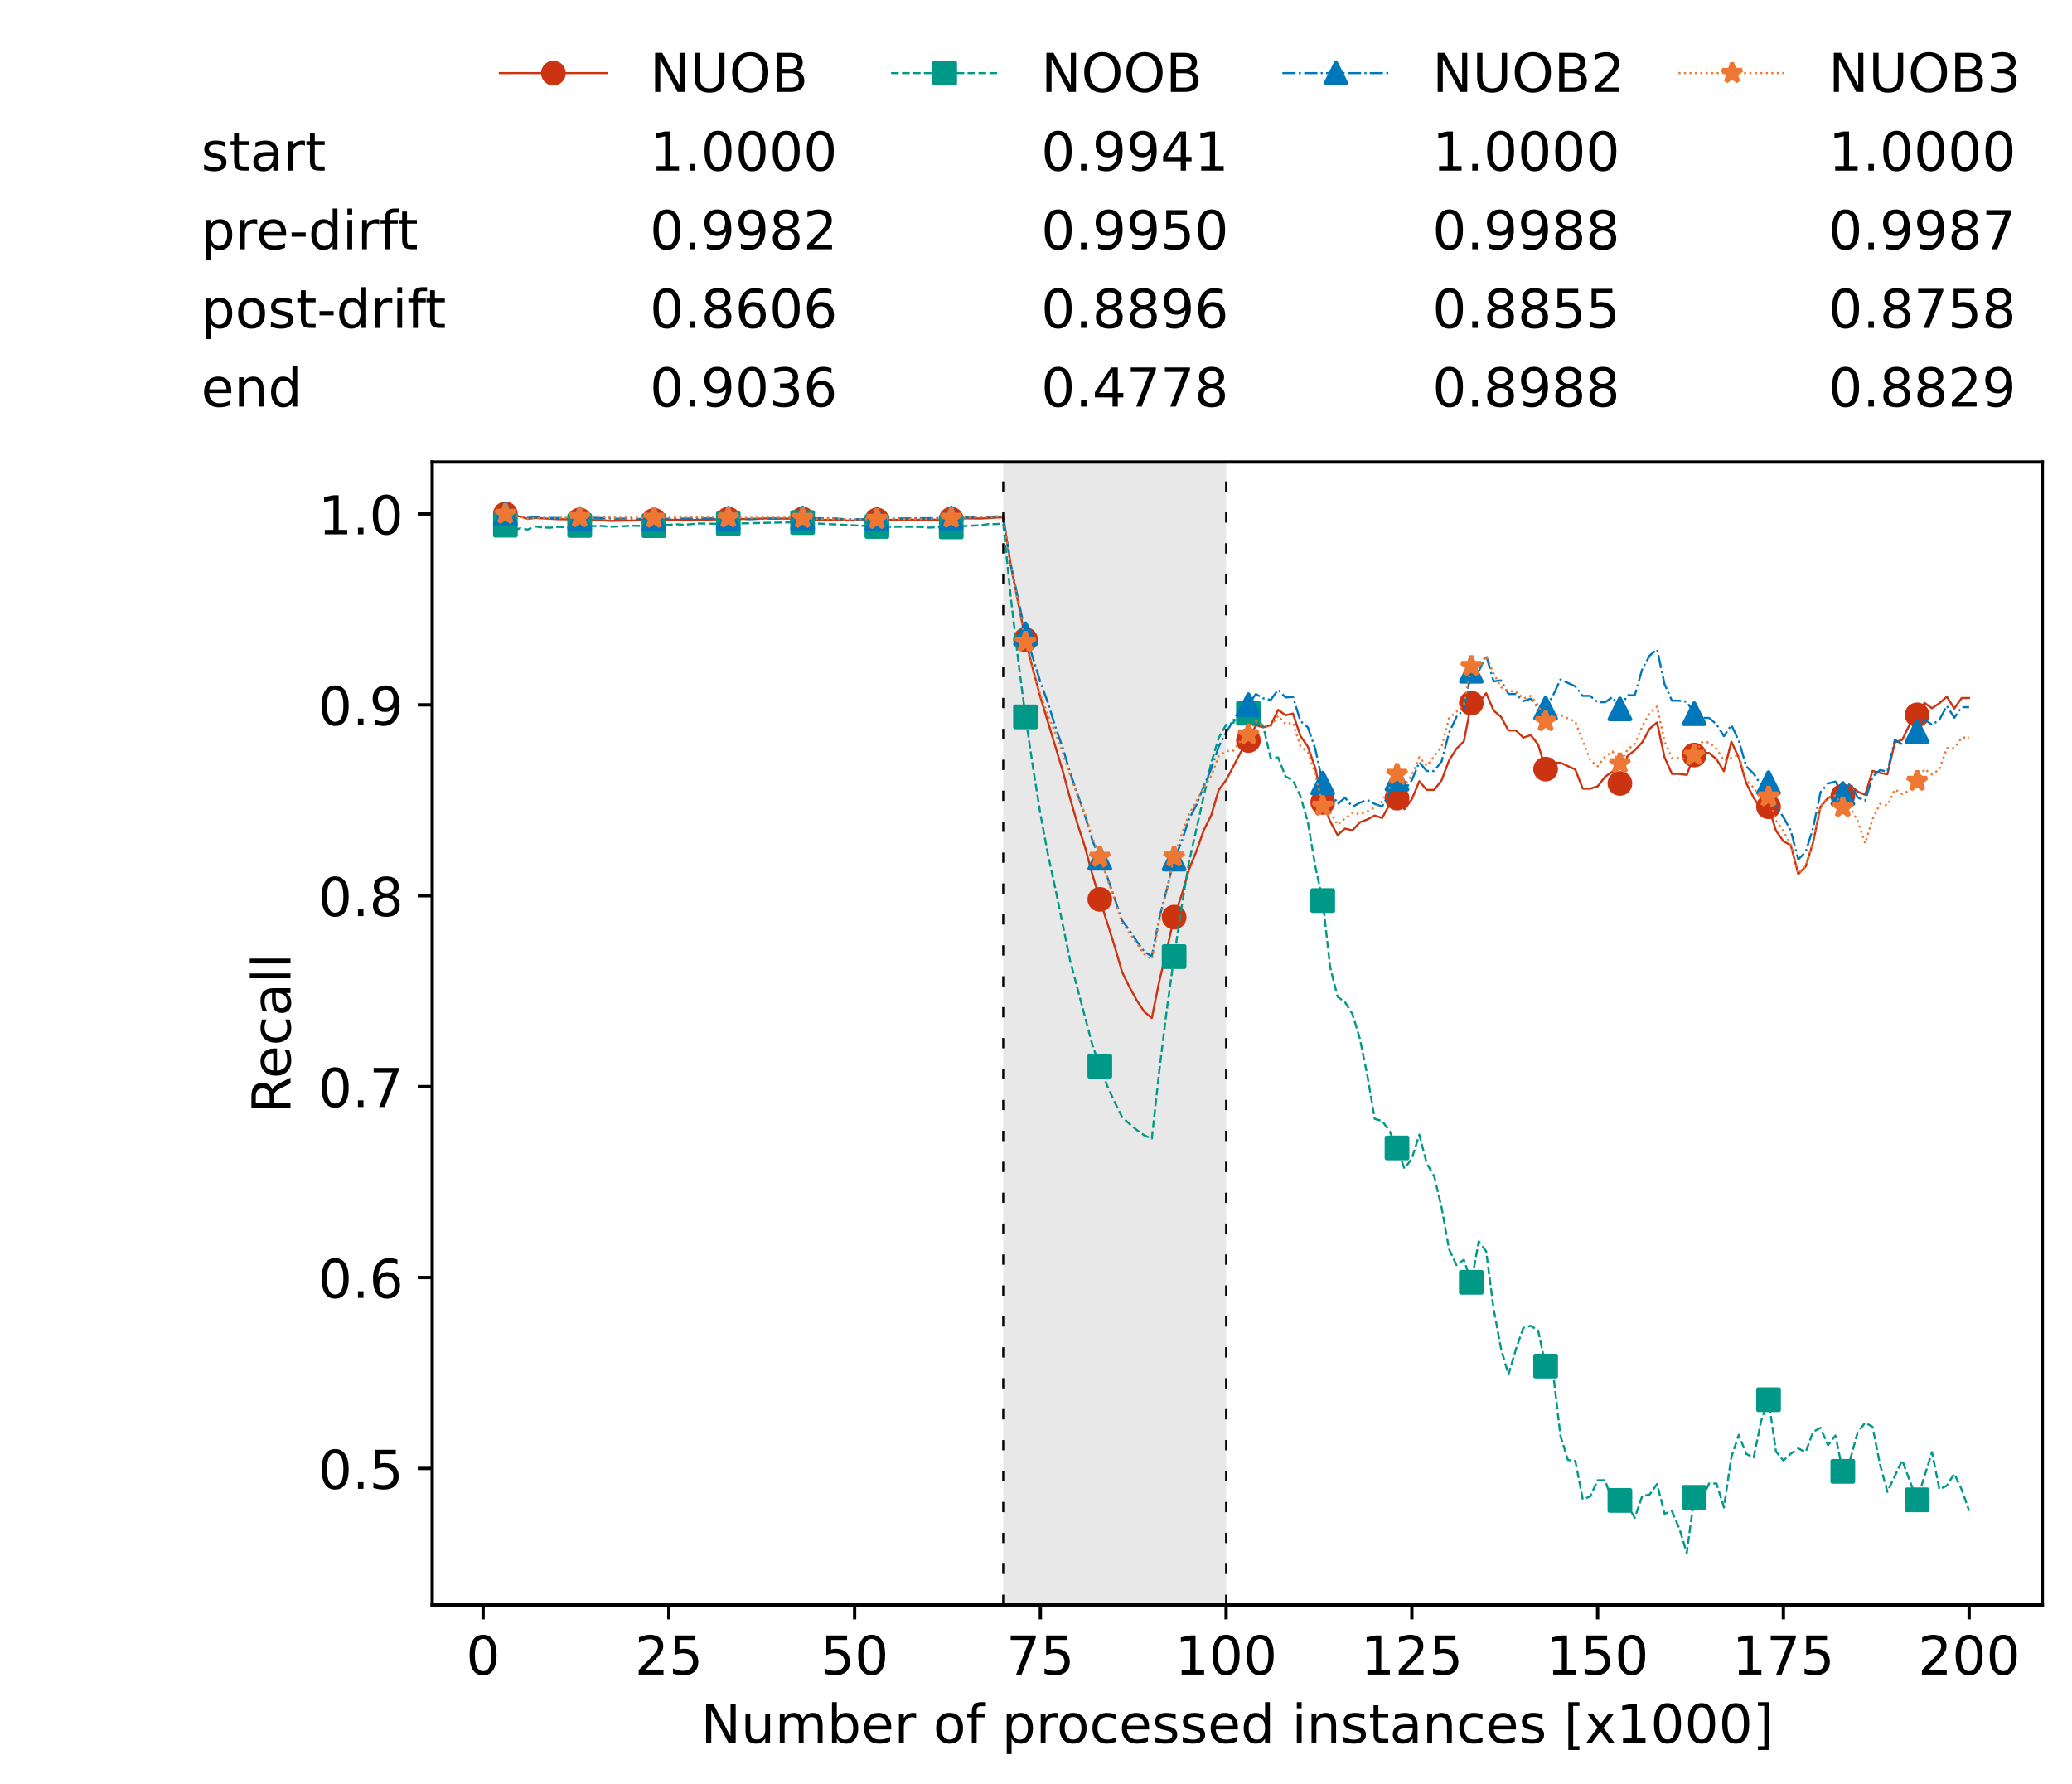 <?xml version="1.0" encoding="utf-8" standalone="no"?>
<!DOCTYPE svg PUBLIC "-//W3C//DTD SVG 1.1//EN"
  "http://www.w3.org/Graphics/SVG/1.1/DTD/svg11.dtd">
<!-- Created with matplotlib (https://matplotlib.org/) -->
<svg height="432.615pt" version="1.1" viewBox="0 0 502.65 432.615" width="502.65pt" xmlns="http://www.w3.org/2000/svg" xmlns:xlink="http://www.w3.org/1999/xlink">
 <defs>
  <style type="text/css">*{stroke-linecap:butt;stroke-linejoin:round;}</style>
 </defs>
 <g id="figure_1">
  <g id="patch_1">
   <path d="M 0 432.615 
L 502.65 432.615 
L 502.65 0 
L 0 0 
z
" style="fill:#ffffff;"/>
  </g>
  <g id="axes_1">
   <g id="patch_2">
    <path d="M 104.85 389.252 
L 495.45 389.252 
L 495.45 112.052 
L 104.85 112.052 
z
" style="fill:#ffffff;"/>
   </g>
   <g id="patch_3">
    <path clip-path="url(#p3d10eca406)" d="M 297.446 389.252 
L 297.446 112.052 
L 243.372 112.052 
L 243.372 389.252 
z
" style="fill:#d3d3d3;opacity:0.5;"/>
   </g>
   <g id="matplotlib.axis_1">
    <g id="xtick_1">
     <g id="line2d_1">
      <defs>
       <path d="M 0 0 
L 0 3.5 
" id="m3aab761ccc" style="stroke:#000000;stroke-width:0.8;"/>
      </defs>
      <g>
       <use style="stroke:#000000;stroke-width:0.8;" x="117.197" xlink:href="#m3aab761ccc" y="389.252"/>
      </g>
     </g>
     <g id="text_1">
      <!-- 0 -->
      <g transform="translate(113.061 406.13)scale(0.13 -0.13)">
       <defs>
        <path d="M 31.781 66.406 
Q 24.172 66.406 20.328 58.906 
Q 16.5 51.422 16.5 36.375 
Q 16.5 21.391 20.328 13.891 
Q 24.172 6.391 31.781 6.391 
Q 39.453 6.391 43.281 13.891 
Q 47.125 21.391 47.125 36.375 
Q 47.125 51.422 43.281 58.906 
Q 39.453 66.406 31.781 66.406 
z
M 31.781 74.219 
Q 44.047 74.219 50.516 64.516 
Q 56.984 54.828 56.984 36.375 
Q 56.984 17.969 50.516 8.266 
Q 44.047 -1.422 31.781 -1.422 
Q 19.531 -1.422 13.062 8.266 
Q 6.594 17.969 6.594 36.375 
Q 6.594 54.828 13.062 64.516 
Q 19.531 74.219 31.781 74.219 
z
" id="DejaVuSans-48"/>
       </defs>
       <use xlink:href="#DejaVuSans-48"/>
      </g>
     </g>
    </g>
    <g id="xtick_2">
     <g id="line2d_2">
      <g>
       <use style="stroke:#000000;stroke-width:0.8;" x="162.259" xlink:href="#m3aab761ccc" y="389.252"/>
      </g>
     </g>
     <g id="text_2">
      <!-- 25 -->
      <g transform="translate(153.988 406.13)scale(0.13 -0.13)">
       <defs>
        <path d="M 19.188 8.297 
L 53.609 8.297 
L 53.609 0 
L 7.328 0 
L 7.328 8.297 
Q 12.938 14.109 22.625 23.891 
Q 32.328 33.688 34.812 36.531 
Q 39.547 41.844 41.422 45.531 
Q 43.312 49.219 43.312 52.781 
Q 43.312 58.594 39.234 62.25 
Q 35.156 65.922 28.609 65.922 
Q 23.969 65.922 18.812 64.312 
Q 13.672 62.703 7.812 59.422 
L 7.812 69.391 
Q 13.766 71.781 18.938 73 
Q 24.125 74.219 28.422 74.219 
Q 39.75 74.219 46.484 68.547 
Q 53.219 62.891 53.219 53.422 
Q 53.219 48.922 51.531 44.891 
Q 49.859 40.875 45.406 35.406 
Q 44.188 33.984 37.641 27.219 
Q 31.109 20.453 19.188 8.297 
z
" id="DejaVuSans-50"/>
        <path d="M 10.797 72.906 
L 49.516 72.906 
L 49.516 64.594 
L 19.828 64.594 
L 19.828 46.734 
Q 21.969 47.469 24.109 47.828 
Q 26.266 48.188 28.422 48.188 
Q 40.625 48.188 47.75 41.5 
Q 54.891 34.812 54.891 23.391 
Q 54.891 11.625 47.562 5.094 
Q 40.234 -1.422 26.906 -1.422 
Q 22.312 -1.422 17.547 -0.641 
Q 12.797 0.141 7.719 1.703 
L 7.719 11.625 
Q 12.109 9.234 16.797 8.062 
Q 21.484 6.891 26.703 6.891 
Q 35.156 6.891 40.078 11.328 
Q 45.016 15.766 45.016 23.391 
Q 45.016 31 40.078 35.438 
Q 35.156 39.891 26.703 39.891 
Q 22.75 39.891 18.812 39.016 
Q 14.891 38.141 10.797 36.281 
z
" id="DejaVuSans-53"/>
       </defs>
       <use xlink:href="#DejaVuSans-50"/>
       <use x="63.623" xlink:href="#DejaVuSans-53"/>
      </g>
     </g>
    </g>
    <g id="xtick_3">
     <g id="line2d_3">
      <g>
       <use style="stroke:#000000;stroke-width:0.8;" x="207.322" xlink:href="#m3aab761ccc" y="389.252"/>
      </g>
     </g>
     <g id="text_3">
      <!-- 50 -->
      <g transform="translate(199.05 406.13)scale(0.13 -0.13)">
       <use xlink:href="#DejaVuSans-53"/>
       <use x="63.623" xlink:href="#DejaVuSans-48"/>
      </g>
     </g>
    </g>
    <g id="xtick_4">
     <g id="line2d_4">
      <g>
       <use style="stroke:#000000;stroke-width:0.8;" x="252.384" xlink:href="#m3aab761ccc" y="389.252"/>
      </g>
     </g>
     <g id="text_4">
      <!-- 75 -->
      <g transform="translate(244.113 406.13)scale(0.13 -0.13)">
       <defs>
        <path d="M 8.203 72.906 
L 55.078 72.906 
L 55.078 68.703 
L 28.609 0 
L 18.312 0 
L 43.219 64.594 
L 8.203 64.594 
z
" id="DejaVuSans-55"/>
       </defs>
       <use xlink:href="#DejaVuSans-55"/>
       <use x="63.623" xlink:href="#DejaVuSans-53"/>
      </g>
     </g>
    </g>
    <g id="xtick_5">
     <g id="line2d_5">
      <g>
       <use style="stroke:#000000;stroke-width:0.8;" x="297.446" xlink:href="#m3aab761ccc" y="389.252"/>
      </g>
     </g>
     <g id="text_5">
      <!-- 100 -->
      <g transform="translate(285.039 406.13)scale(0.13 -0.13)">
       <defs>
        <path d="M 12.406 8.297 
L 28.516 8.297 
L 28.516 63.922 
L 10.984 60.406 
L 10.984 69.391 
L 28.422 72.906 
L 38.281 72.906 
L 38.281 8.297 
L 54.391 8.297 
L 54.391 0 
L 12.406 0 
z
" id="DejaVuSans-49"/>
       </defs>
       <use xlink:href="#DejaVuSans-49"/>
       <use x="63.623" xlink:href="#DejaVuSans-48"/>
       <use x="127.246" xlink:href="#DejaVuSans-48"/>
      </g>
     </g>
    </g>
    <g id="xtick_6">
     <g id="line2d_6">
      <g>
       <use style="stroke:#000000;stroke-width:0.8;" x="342.509" xlink:href="#m3aab761ccc" y="389.252"/>
      </g>
     </g>
     <g id="text_6">
      <!-- 125 -->
      <g transform="translate(330.102 406.13)scale(0.13 -0.13)">
       <use xlink:href="#DejaVuSans-49"/>
       <use x="63.623" xlink:href="#DejaVuSans-50"/>
       <use x="127.246" xlink:href="#DejaVuSans-53"/>
      </g>
     </g>
    </g>
    <g id="xtick_7">
     <g id="line2d_7">
      <g>
       <use style="stroke:#000000;stroke-width:0.8;" x="387.571" xlink:href="#m3aab761ccc" y="389.252"/>
      </g>
     </g>
     <g id="text_7">
      <!-- 150 -->
      <g transform="translate(375.164 406.13)scale(0.13 -0.13)">
       <use xlink:href="#DejaVuSans-49"/>
       <use x="63.623" xlink:href="#DejaVuSans-53"/>
       <use x="127.246" xlink:href="#DejaVuSans-48"/>
      </g>
     </g>
    </g>
    <g id="xtick_8">
     <g id="line2d_8">
      <g>
       <use style="stroke:#000000;stroke-width:0.8;" x="432.633" xlink:href="#m3aab761ccc" y="389.252"/>
      </g>
     </g>
     <g id="text_8">
      <!-- 175 -->
      <g transform="translate(420.226 406.13)scale(0.13 -0.13)">
       <use xlink:href="#DejaVuSans-49"/>
       <use x="63.623" xlink:href="#DejaVuSans-55"/>
       <use x="127.246" xlink:href="#DejaVuSans-53"/>
      </g>
     </g>
    </g>
    <g id="xtick_9">
     <g id="line2d_9">
      <g>
       <use style="stroke:#000000;stroke-width:0.8;" x="477.695" xlink:href="#m3aab761ccc" y="389.252"/>
      </g>
     </g>
     <g id="text_9">
      <!-- 200 -->
      <g transform="translate(465.289 406.13)scale(0.13 -0.13)">
       <use xlink:href="#DejaVuSans-50"/>
       <use x="63.623" xlink:href="#DejaVuSans-48"/>
       <use x="127.246" xlink:href="#DejaVuSans-48"/>
      </g>
     </g>
    </g>
    <g id="text_10">
     <!-- Number of processed instances [x1000] -->
     <g transform="translate(170.025 422.711)scale(0.13 -0.13)">
      <defs>
       <path d="M 9.812 72.906 
L 23.094 72.906 
L 55.422 11.922 
L 55.422 72.906 
L 64.984 72.906 
L 64.984 0 
L 51.703 0 
L 19.391 60.984 
L 19.391 0 
L 9.812 0 
z
" id="DejaVuSans-78"/>
       <path d="M 8.5 21.578 
L 8.5 54.688 
L 17.484 54.688 
L 17.484 21.922 
Q 17.484 14.156 20.5 10.266 
Q 23.531 6.391 29.594 6.391 
Q 36.859 6.391 41.078 11.031 
Q 45.312 15.672 45.312 23.688 
L 45.312 54.688 
L 54.297 54.688 
L 54.297 0 
L 45.312 0 
L 45.312 8.406 
Q 42.047 3.422 37.719 1 
Q 33.406 -1.422 27.688 -1.422 
Q 18.266 -1.422 13.375 4.438 
Q 8.5 10.297 8.5 21.578 
z
M 31.109 56 
z
" id="DejaVuSans-117"/>
       <path d="M 52 44.188 
Q 55.375 50.25 60.062 53.125 
Q 64.75 56 71.094 56 
Q 79.641 56 84.281 50.016 
Q 88.922 44.047 88.922 33.016 
L 88.922 0 
L 79.891 0 
L 79.891 32.719 
Q 79.891 40.578 77.094 44.375 
Q 74.312 48.188 68.609 48.188 
Q 61.625 48.188 57.562 43.547 
Q 53.516 38.922 53.516 30.906 
L 53.516 0 
L 44.484 0 
L 44.484 32.719 
Q 44.484 40.625 41.703 44.406 
Q 38.922 48.188 33.109 48.188 
Q 26.219 48.188 22.156 43.531 
Q 18.109 38.875 18.109 30.906 
L 18.109 0 
L 9.078 0 
L 9.078 54.688 
L 18.109 54.688 
L 18.109 46.188 
Q 21.188 51.219 25.484 53.609 
Q 29.781 56 35.688 56 
Q 41.656 56 45.828 52.969 
Q 50 49.953 52 44.188 
z
" id="DejaVuSans-109"/>
       <path d="M 48.688 27.297 
Q 48.688 37.203 44.609 42.844 
Q 40.531 48.484 33.406 48.484 
Q 26.266 48.484 22.188 42.844 
Q 18.109 37.203 18.109 27.297 
Q 18.109 17.391 22.188 11.75 
Q 26.266 6.109 33.406 6.109 
Q 40.531 6.109 44.609 11.75 
Q 48.688 17.391 48.688 27.297 
z
M 18.109 46.391 
Q 20.953 51.266 25.266 53.625 
Q 29.594 56 35.594 56 
Q 45.562 56 51.781 48.094 
Q 58.016 40.188 58.016 27.297 
Q 58.016 14.406 51.781 6.484 
Q 45.562 -1.422 35.594 -1.422 
Q 29.594 -1.422 25.266 0.953 
Q 20.953 3.328 18.109 8.203 
L 18.109 0 
L 9.078 0 
L 9.078 75.984 
L 18.109 75.984 
z
" id="DejaVuSans-98"/>
       <path d="M 56.203 29.594 
L 56.203 25.203 
L 14.891 25.203 
Q 15.484 15.922 20.484 11.062 
Q 25.484 6.203 34.422 6.203 
Q 39.594 6.203 44.453 7.469 
Q 49.312 8.734 54.109 11.281 
L 54.109 2.781 
Q 49.266 0.734 44.188 -0.344 
Q 39.109 -1.422 33.891 -1.422 
Q 20.797 -1.422 13.156 6.188 
Q 5.516 13.812 5.516 26.812 
Q 5.516 40.234 12.766 48.109 
Q 20.016 56 32.328 56 
Q 43.359 56 49.781 48.891 
Q 56.203 41.797 56.203 29.594 
z
M 47.219 32.234 
Q 47.125 39.594 43.094 43.984 
Q 39.062 48.391 32.422 48.391 
Q 24.906 48.391 20.391 44.141 
Q 15.875 39.891 15.188 32.172 
z
" id="DejaVuSans-101"/>
       <path d="M 41.109 46.297 
Q 39.594 47.172 37.812 47.578 
Q 36.031 48 33.891 48 
Q 26.266 48 22.188 43.047 
Q 18.109 38.094 18.109 28.812 
L 18.109 0 
L 9.078 0 
L 9.078 54.688 
L 18.109 54.688 
L 18.109 46.188 
Q 20.953 51.172 25.484 53.578 
Q 30.031 56 36.531 56 
Q 37.453 56 38.578 55.875 
Q 39.703 55.766 41.062 55.516 
z
" id="DejaVuSans-114"/>
       <path id="DejaVuSans-32"/>
       <path d="M 30.609 48.391 
Q 23.391 48.391 19.188 42.75 
Q 14.984 37.109 14.984 27.297 
Q 14.984 17.484 19.156 11.844 
Q 23.344 6.203 30.609 6.203 
Q 37.797 6.203 41.984 11.859 
Q 46.188 17.531 46.188 27.297 
Q 46.188 37.016 41.984 42.703 
Q 37.797 48.391 30.609 48.391 
z
M 30.609 56 
Q 42.328 56 49.016 48.375 
Q 55.719 40.766 55.719 27.297 
Q 55.719 13.875 49.016 6.219 
Q 42.328 -1.422 30.609 -1.422 
Q 18.844 -1.422 12.172 6.219 
Q 5.516 13.875 5.516 27.297 
Q 5.516 40.766 12.172 48.375 
Q 18.844 56 30.609 56 
z
" id="DejaVuSans-111"/>
       <path d="M 37.109 75.984 
L 37.109 68.5 
L 28.516 68.5 
Q 23.688 68.5 21.797 66.547 
Q 19.922 64.594 19.922 59.516 
L 19.922 54.688 
L 34.719 54.688 
L 34.719 47.703 
L 19.922 47.703 
L 19.922 0 
L 10.891 0 
L 10.891 47.703 
L 2.297 47.703 
L 2.297 54.688 
L 10.891 54.688 
L 10.891 58.5 
Q 10.891 67.625 15.141 71.797 
Q 19.391 75.984 28.609 75.984 
z
" id="DejaVuSans-102"/>
       <path d="M 18.109 8.203 
L 18.109 -20.797 
L 9.078 -20.797 
L 9.078 54.688 
L 18.109 54.688 
L 18.109 46.391 
Q 20.953 51.266 25.266 53.625 
Q 29.594 56 35.594 56 
Q 45.562 56 51.781 48.094 
Q 58.016 40.188 58.016 27.297 
Q 58.016 14.406 51.781 6.484 
Q 45.562 -1.422 35.594 -1.422 
Q 29.594 -1.422 25.266 0.953 
Q 20.953 3.328 18.109 8.203 
z
M 48.688 27.297 
Q 48.688 37.203 44.609 42.844 
Q 40.531 48.484 33.406 48.484 
Q 26.266 48.484 22.188 42.844 
Q 18.109 37.203 18.109 27.297 
Q 18.109 17.391 22.188 11.75 
Q 26.266 6.109 33.406 6.109 
Q 40.531 6.109 44.609 11.75 
Q 48.688 17.391 48.688 27.297 
z
" id="DejaVuSans-112"/>
       <path d="M 48.781 52.594 
L 48.781 44.188 
Q 44.969 46.297 41.141 47.344 
Q 37.312 48.391 33.406 48.391 
Q 24.656 48.391 19.812 42.844 
Q 14.984 37.312 14.984 27.297 
Q 14.984 17.281 19.812 11.734 
Q 24.656 6.203 33.406 6.203 
Q 37.312 6.203 41.141 7.25 
Q 44.969 8.297 48.781 10.406 
L 48.781 2.094 
Q 45.016 0.344 40.984 -0.531 
Q 36.969 -1.422 32.422 -1.422 
Q 20.062 -1.422 12.781 6.344 
Q 5.516 14.109 5.516 27.297 
Q 5.516 40.672 12.859 48.328 
Q 20.219 56 33.016 56 
Q 37.156 56 41.109 55.141 
Q 45.062 54.297 48.781 52.594 
z
" id="DejaVuSans-99"/>
       <path d="M 44.281 53.078 
L 44.281 44.578 
Q 40.484 46.531 36.375 47.5 
Q 32.281 48.484 27.875 48.484 
Q 21.188 48.484 17.844 46.438 
Q 14.5 44.391 14.5 40.281 
Q 14.5 37.156 16.891 35.375 
Q 19.281 33.594 26.516 31.984 
L 29.594 31.297 
Q 39.156 29.25 43.188 25.516 
Q 47.219 21.781 47.219 15.094 
Q 47.219 7.469 41.188 3.016 
Q 35.156 -1.422 24.609 -1.422 
Q 20.219 -1.422 15.453 -0.562 
Q 10.688 0.297 5.422 2 
L 5.422 11.281 
Q 10.406 8.688 15.234 7.391 
Q 20.062 6.109 24.812 6.109 
Q 31.156 6.109 34.562 8.281 
Q 37.984 10.453 37.984 14.406 
Q 37.984 18.062 35.516 20.016 
Q 33.062 21.969 24.703 23.781 
L 21.578 24.516 
Q 13.234 26.266 9.516 29.906 
Q 5.812 33.547 5.812 39.891 
Q 5.812 47.609 11.281 51.797 
Q 16.75 56 26.812 56 
Q 31.781 56 36.172 55.266 
Q 40.578 54.547 44.281 53.078 
z
" id="DejaVuSans-115"/>
       <path d="M 45.406 46.391 
L 45.406 75.984 
L 54.391 75.984 
L 54.391 0 
L 45.406 0 
L 45.406 8.203 
Q 42.578 3.328 38.25 0.953 
Q 33.938 -1.422 27.875 -1.422 
Q 17.969 -1.422 11.734 6.484 
Q 5.516 14.406 5.516 27.297 
Q 5.516 40.188 11.734 48.094 
Q 17.969 56 27.875 56 
Q 33.938 56 38.25 53.625 
Q 42.578 51.266 45.406 46.391 
z
M 14.797 27.297 
Q 14.797 17.391 18.875 11.75 
Q 22.953 6.109 30.078 6.109 
Q 37.203 6.109 41.297 11.75 
Q 45.406 17.391 45.406 27.297 
Q 45.406 37.203 41.297 42.844 
Q 37.203 48.484 30.078 48.484 
Q 22.953 48.484 18.875 42.844 
Q 14.797 37.203 14.797 27.297 
z
" id="DejaVuSans-100"/>
       <path d="M 9.422 54.688 
L 18.406 54.688 
L 18.406 0 
L 9.422 0 
z
M 9.422 75.984 
L 18.406 75.984 
L 18.406 64.594 
L 9.422 64.594 
z
" id="DejaVuSans-105"/>
       <path d="M 54.891 33.016 
L 54.891 0 
L 45.906 0 
L 45.906 32.719 
Q 45.906 40.484 42.875 44.328 
Q 39.844 48.188 33.797 48.188 
Q 26.516 48.188 22.312 43.547 
Q 18.109 38.922 18.109 30.906 
L 18.109 0 
L 9.078 0 
L 9.078 54.688 
L 18.109 54.688 
L 18.109 46.188 
Q 21.344 51.125 25.703 53.562 
Q 30.078 56 35.797 56 
Q 45.219 56 50.047 50.172 
Q 54.891 44.344 54.891 33.016 
z
" id="DejaVuSans-110"/>
       <path d="M 18.312 70.219 
L 18.312 54.688 
L 36.812 54.688 
L 36.812 47.703 
L 18.312 47.703 
L 18.312 18.016 
Q 18.312 11.328 20.141 9.422 
Q 21.969 7.516 27.594 7.516 
L 36.812 7.516 
L 36.812 0 
L 27.594 0 
Q 17.188 0 13.234 3.875 
Q 9.281 7.766 9.281 18.016 
L 9.281 47.703 
L 2.688 47.703 
L 2.688 54.688 
L 9.281 54.688 
L 9.281 70.219 
z
" id="DejaVuSans-116"/>
       <path d="M 34.281 27.484 
Q 23.391 27.484 19.188 25 
Q 14.984 22.516 14.984 16.5 
Q 14.984 11.719 18.141 8.906 
Q 21.297 6.109 26.703 6.109 
Q 34.188 6.109 38.703 11.406 
Q 43.219 16.703 43.219 25.484 
L 43.219 27.484 
z
M 52.203 31.203 
L 52.203 0 
L 43.219 0 
L 43.219 8.297 
Q 40.141 3.328 35.547 0.953 
Q 30.953 -1.422 24.312 -1.422 
Q 15.922 -1.422 10.953 3.297 
Q 6 8.016 6 15.922 
Q 6 25.141 12.172 29.828 
Q 18.359 34.516 30.609 34.516 
L 43.219 34.516 
L 43.219 35.406 
Q 43.219 41.609 39.141 45 
Q 35.062 48.391 27.688 48.391 
Q 23 48.391 18.547 47.266 
Q 14.109 46.141 10.016 43.891 
L 10.016 52.203 
Q 14.938 54.109 19.578 55.047 
Q 24.219 56 28.609 56 
Q 40.484 56 46.344 49.844 
Q 52.203 43.703 52.203 31.203 
z
" id="DejaVuSans-97"/>
       <path d="M 8.594 75.984 
L 29.297 75.984 
L 29.297 69 
L 17.578 69 
L 17.578 -6.203 
L 29.297 -6.203 
L 29.297 -13.188 
L 8.594 -13.188 
z
" id="DejaVuSans-91"/>
       <path d="M 54.891 54.688 
L 35.109 28.078 
L 55.906 0 
L 45.312 0 
L 29.391 21.484 
L 13.484 0 
L 2.875 0 
L 24.125 28.609 
L 4.688 54.688 
L 15.281 54.688 
L 29.781 35.203 
L 44.281 54.688 
z
" id="DejaVuSans-120"/>
       <path d="M 30.422 75.984 
L 30.422 -13.188 
L 9.719 -13.188 
L 9.719 -6.203 
L 21.391 -6.203 
L 21.391 69 
L 9.719 69 
L 9.719 75.984 
z
" id="DejaVuSans-93"/>
      </defs>
      <use xlink:href="#DejaVuSans-78"/>
      <use x="74.805" xlink:href="#DejaVuSans-117"/>
      <use x="138.184" xlink:href="#DejaVuSans-109"/>
      <use x="235.596" xlink:href="#DejaVuSans-98"/>
      <use x="299.072" xlink:href="#DejaVuSans-101"/>
      <use x="360.596" xlink:href="#DejaVuSans-114"/>
      <use x="401.709" xlink:href="#DejaVuSans-32"/>
      <use x="433.496" xlink:href="#DejaVuSans-111"/>
      <use x="494.678" xlink:href="#DejaVuSans-102"/>
      <use x="529.883" xlink:href="#DejaVuSans-32"/>
      <use x="561.67" xlink:href="#DejaVuSans-112"/>
      <use x="625.146" xlink:href="#DejaVuSans-114"/>
      <use x="664.01" xlink:href="#DejaVuSans-111"/>
      <use x="725.191" xlink:href="#DejaVuSans-99"/>
      <use x="780.172" xlink:href="#DejaVuSans-101"/>
      <use x="841.695" xlink:href="#DejaVuSans-115"/>
      <use x="893.795" xlink:href="#DejaVuSans-115"/>
      <use x="945.895" xlink:href="#DejaVuSans-101"/>
      <use x="1007.418" xlink:href="#DejaVuSans-100"/>
      <use x="1070.895" xlink:href="#DejaVuSans-32"/>
      <use x="1102.682" xlink:href="#DejaVuSans-105"/>
      <use x="1130.465" xlink:href="#DejaVuSans-110"/>
      <use x="1193.844" xlink:href="#DejaVuSans-115"/>
      <use x="1245.943" xlink:href="#DejaVuSans-116"/>
      <use x="1285.152" xlink:href="#DejaVuSans-97"/>
      <use x="1346.432" xlink:href="#DejaVuSans-110"/>
      <use x="1409.811" xlink:href="#DejaVuSans-99"/>
      <use x="1464.791" xlink:href="#DejaVuSans-101"/>
      <use x="1526.314" xlink:href="#DejaVuSans-115"/>
      <use x="1578.414" xlink:href="#DejaVuSans-32"/>
      <use x="1610.201" xlink:href="#DejaVuSans-91"/>
      <use x="1649.215" xlink:href="#DejaVuSans-120"/>
      <use x="1708.395" xlink:href="#DejaVuSans-49"/>
      <use x="1772.018" xlink:href="#DejaVuSans-48"/>
      <use x="1835.641" xlink:href="#DejaVuSans-48"/>
      <use x="1899.264" xlink:href="#DejaVuSans-48"/>
      <use x="1962.887" xlink:href="#DejaVuSans-93"/>
     </g>
    </g>
   </g>
   <g id="matplotlib.axis_2">
    <g id="ytick_1">
     <g id="line2d_10">
      <defs>
       <path d="M 0 0 
L -3.5 0 
" id="m639ca645b4" style="stroke:#000000;stroke-width:0.8;"/>
      </defs>
      <g>
       <use style="stroke:#000000;stroke-width:0.8;" x="104.85" xlink:href="#m639ca645b4" y="356.147"/>
      </g>
     </g>
     <g id="text_11">
      <!-- 0.5 -->
      <g transform="translate(77.176 361.086)scale(0.13 -0.13)">
       <defs>
        <path d="M 10.688 12.406 
L 21 12.406 
L 21 0 
L 10.688 0 
z
" id="DejaVuSans-46"/>
       </defs>
       <use xlink:href="#DejaVuSans-48"/>
       <use x="63.623" xlink:href="#DejaVuSans-46"/>
       <use x="95.41" xlink:href="#DejaVuSans-53"/>
      </g>
     </g>
    </g>
    <g id="ytick_2">
     <g id="line2d_11">
      <g>
       <use style="stroke:#000000;stroke-width:0.8;" x="104.85" xlink:href="#m639ca645b4" y="309.848"/>
      </g>
     </g>
     <g id="text_12">
      <!-- 0.6 -->
      <g transform="translate(77.176 314.787)scale(0.13 -0.13)">
       <defs>
        <path d="M 33.016 40.375 
Q 26.375 40.375 22.484 35.828 
Q 18.609 31.297 18.609 23.391 
Q 18.609 15.531 22.484 10.953 
Q 26.375 6.391 33.016 6.391 
Q 39.656 6.391 43.531 10.953 
Q 47.406 15.531 47.406 23.391 
Q 47.406 31.297 43.531 35.828 
Q 39.656 40.375 33.016 40.375 
z
M 52.594 71.297 
L 52.594 62.312 
Q 48.875 64.062 45.094 64.984 
Q 41.312 65.922 37.594 65.922 
Q 27.828 65.922 22.672 59.328 
Q 17.531 52.734 16.797 39.406 
Q 19.672 43.656 24.016 45.922 
Q 28.375 48.188 33.594 48.188 
Q 44.578 48.188 50.953 41.516 
Q 57.328 34.859 57.328 23.391 
Q 57.328 12.156 50.688 5.359 
Q 44.047 -1.422 33.016 -1.422 
Q 20.359 -1.422 13.672 8.266 
Q 6.984 17.969 6.984 36.375 
Q 6.984 53.656 15.188 63.938 
Q 23.391 74.219 37.203 74.219 
Q 40.922 74.219 44.703 73.484 
Q 48.484 72.75 52.594 71.297 
z
" id="DejaVuSans-54"/>
       </defs>
       <use xlink:href="#DejaVuSans-48"/>
       <use x="63.623" xlink:href="#DejaVuSans-46"/>
       <use x="95.41" xlink:href="#DejaVuSans-54"/>
      </g>
     </g>
    </g>
    <g id="ytick_3">
     <g id="line2d_12">
      <g>
       <use style="stroke:#000000;stroke-width:0.8;" x="104.85" xlink:href="#m639ca645b4" y="263.549"/>
      </g>
     </g>
     <g id="text_13">
      <!-- 0.7 -->
      <g transform="translate(77.176 268.488)scale(0.13 -0.13)">
       <use xlink:href="#DejaVuSans-48"/>
       <use x="63.623" xlink:href="#DejaVuSans-46"/>
       <use x="95.41" xlink:href="#DejaVuSans-55"/>
      </g>
     </g>
    </g>
    <g id="ytick_4">
     <g id="line2d_13">
      <g>
       <use style="stroke:#000000;stroke-width:0.8;" x="104.85" xlink:href="#m639ca645b4" y="217.25"/>
      </g>
     </g>
     <g id="text_14">
      <!-- 0.8 -->
      <g transform="translate(77.176 222.189)scale(0.13 -0.13)">
       <defs>
        <path d="M 31.781 34.625 
Q 24.75 34.625 20.719 30.859 
Q 16.703 27.094 16.703 20.516 
Q 16.703 13.922 20.719 10.156 
Q 24.75 6.391 31.781 6.391 
Q 38.812 6.391 42.859 10.172 
Q 46.922 13.969 46.922 20.516 
Q 46.922 27.094 42.891 30.859 
Q 38.875 34.625 31.781 34.625 
z
M 21.922 38.812 
Q 15.578 40.375 12.031 44.719 
Q 8.5 49.078 8.5 55.328 
Q 8.5 64.062 14.719 69.141 
Q 20.953 74.219 31.781 74.219 
Q 42.672 74.219 48.875 69.141 
Q 55.078 64.062 55.078 55.328 
Q 55.078 49.078 51.531 44.719 
Q 48 40.375 41.703 38.812 
Q 48.828 37.156 52.797 32.312 
Q 56.781 27.484 56.781 20.516 
Q 56.781 9.906 50.312 4.234 
Q 43.844 -1.422 31.781 -1.422 
Q 19.734 -1.422 13.25 4.234 
Q 6.781 9.906 6.781 20.516 
Q 6.781 27.484 10.781 32.312 
Q 14.797 37.156 21.922 38.812 
z
M 18.312 54.391 
Q 18.312 48.734 21.844 45.562 
Q 25.391 42.391 31.781 42.391 
Q 38.141 42.391 41.719 45.562 
Q 45.312 48.734 45.312 54.391 
Q 45.312 60.062 41.719 63.234 
Q 38.141 66.406 31.781 66.406 
Q 25.391 66.406 21.844 63.234 
Q 18.312 60.062 18.312 54.391 
z
" id="DejaVuSans-56"/>
       </defs>
       <use xlink:href="#DejaVuSans-48"/>
       <use x="63.623" xlink:href="#DejaVuSans-46"/>
       <use x="95.41" xlink:href="#DejaVuSans-56"/>
      </g>
     </g>
    </g>
    <g id="ytick_5">
     <g id="line2d_14">
      <g>
       <use style="stroke:#000000;stroke-width:0.8;" x="104.85" xlink:href="#m639ca645b4" y="170.951"/>
      </g>
     </g>
     <g id="text_15">
      <!-- 0.9 -->
      <g transform="translate(77.176 175.89)scale(0.13 -0.13)">
       <defs>
        <path d="M 10.984 1.516 
L 10.984 10.5 
Q 14.703 8.734 18.5 7.812 
Q 22.312 6.891 25.984 6.891 
Q 35.75 6.891 40.891 13.453 
Q 46.047 20.016 46.781 33.406 
Q 43.953 29.203 39.594 26.953 
Q 35.25 24.703 29.984 24.703 
Q 19.047 24.703 12.672 31.312 
Q 6.297 37.938 6.297 49.422 
Q 6.297 60.641 12.938 67.422 
Q 19.578 74.219 30.609 74.219 
Q 43.266 74.219 49.922 64.516 
Q 56.594 54.828 56.594 36.375 
Q 56.594 19.141 48.406 8.859 
Q 40.234 -1.422 26.422 -1.422 
Q 22.703 -1.422 18.891 -0.688 
Q 15.094 0.047 10.984 1.516 
z
M 30.609 32.422 
Q 37.25 32.422 41.125 36.953 
Q 45.016 41.5 45.016 49.422 
Q 45.016 57.281 41.125 61.844 
Q 37.25 66.406 30.609 66.406 
Q 23.969 66.406 20.094 61.844 
Q 16.219 57.281 16.219 49.422 
Q 16.219 41.5 20.094 36.953 
Q 23.969 32.422 30.609 32.422 
z
" id="DejaVuSans-57"/>
       </defs>
       <use xlink:href="#DejaVuSans-48"/>
       <use x="63.623" xlink:href="#DejaVuSans-46"/>
       <use x="95.41" xlink:href="#DejaVuSans-57"/>
      </g>
     </g>
    </g>
    <g id="ytick_6">
     <g id="line2d_15">
      <g>
       <use style="stroke:#000000;stroke-width:0.8;" x="104.85" xlink:href="#m639ca645b4" y="124.652"/>
      </g>
     </g>
     <g id="text_16">
      <!-- 1.0 -->
      <g transform="translate(77.176 129.591)scale(0.13 -0.13)">
       <use xlink:href="#DejaVuSans-49"/>
       <use x="63.623" xlink:href="#DejaVuSans-46"/>
       <use x="95.41" xlink:href="#DejaVuSans-48"/>
      </g>
     </g>
    </g>
    <g id="text_17">
     <!-- Recall -->
     <g transform="translate(70.472 270.044)rotate(-90)scale(0.13 -0.13)">
      <defs>
       <path d="M 44.391 34.188 
Q 47.562 33.109 50.562 29.594 
Q 53.562 26.078 56.594 19.922 
L 66.609 0 
L 56 0 
L 46.688 18.703 
Q 43.062 26.031 39.672 28.422 
Q 36.281 30.812 30.422 30.812 
L 19.672 30.812 
L 19.672 0 
L 9.812 0 
L 9.812 72.906 
L 32.078 72.906 
Q 44.578 72.906 50.734 67.672 
Q 56.891 62.453 56.891 51.906 
Q 56.891 45.016 53.688 40.469 
Q 50.484 35.938 44.391 34.188 
z
M 19.672 64.797 
L 19.672 38.922 
L 32.078 38.922 
Q 39.203 38.922 42.844 42.219 
Q 46.484 45.516 46.484 51.906 
Q 46.484 58.297 42.844 61.547 
Q 39.203 64.797 32.078 64.797 
z
" id="DejaVuSans-82"/>
       <path d="M 9.422 75.984 
L 18.406 75.984 
L 18.406 0 
L 9.422 0 
z
" id="DejaVuSans-108"/>
      </defs>
      <use xlink:href="#DejaVuSans-82"/>
      <use x="64.982" xlink:href="#DejaVuSans-101"/>
      <use x="126.506" xlink:href="#DejaVuSans-99"/>
      <use x="181.486" xlink:href="#DejaVuSans-97"/>
      <use x="242.766" xlink:href="#DejaVuSans-108"/>
      <use x="270.549" xlink:href="#DejaVuSans-108"/>
     </g>
    </g>
   </g>
   <g id="line2d_16"/>
   <g id="line2d_17"/>
   <g id="line2d_18"/>
   <g id="line2d_19"/>
   <g id="line2d_20"/>
   <g id="line2d_21">
    <path clip-path="url(#p3d10eca406)" d="M 122.605 124.652 
L 124.407 125.129 
L 126.21 125.275 
L 128.012 125.85 
L 129.815 125.611 
L 135.222 125.925 
L 138.827 125.959 
L 142.432 126.148 
L 146.037 126.137 
L 147.839 126.339 
L 156.852 126.19 
L 162.259 126.142 
L 164.062 126.042 
L 165.864 126.133 
L 178.482 125.886 
L 182.087 125.875 
L 185.692 125.74 
L 191.099 125.787 
L 192.902 125.741 
L 198.309 126.066 
L 203.717 126.157 
L 205.519 126.252 
L 216.334 126.077 
L 228.952 126.046 
L 234.359 125.718 
L 237.964 125.762 
L 241.569 125.533 
L 243.372 125.485 
L 245.174 136.967 
L 248.779 155.128 
L 250.581 162.338 
L 252.384 169.057 
L 257.791 186.899 
L 259.594 193.636 
L 261.396 199.849 
L 263.199 205.39 
L 265.001 212.087 
L 266.804 218.126 
L 270.409 229.515 
L 272.211 235.738 
L 274.014 239.407 
L 275.816 242.701 
L 277.619 245.41 
L 279.421 246.899 
L 281.224 238.004 
L 283.026 230.505 
L 284.829 222.432 
L 286.631 217.14 
L 288.434 210.912 
L 290.236 206.439 
L 292.039 201.326 
L 293.841 197.708 
L 295.644 191.604 
L 297.446 189.2 
L 301.051 182.329 
L 302.854 179.597 
L 304.656 175.882 
L 306.459 176.408 
L 308.261 175.882 
L 310.064 172.166 
L 311.866 173.455 
L 313.669 173.061 
L 315.471 178.517 
L 317.274 181.075 
L 319.076 186.294 
L 320.879 194.603 
L 322.681 199.204 
L 324.484 202.524 
L 326.286 200.963 
L 328.089 201.402 
L 329.891 199.432 
L 331.694 198.751 
L 333.496 197.786 
L 335.299 198.405 
L 337.101 195.098 
L 338.904 193.572 
L 340.706 196.272 
L 342.509 193.817 
L 344.311 189.477 
L 346.114 191.581 
L 347.916 191.581 
L 349.719 189.266 
L 351.521 184.426 
L 353.324 181.596 
L 355.126 179.796 
L 356.928 170.536 
L 358.731 170.536 
L 360.533 168.125 
L 362.336 172.334 
L 364.138 173.86 
L 365.941 177.167 
L 367.743 177.167 
L 369.546 178.903 
L 371.348 178.284 
L 373.151 180.599 
L 374.953 186.535 
L 376.756 184.992 
L 378.558 184.992 
L 382.163 186.649 
L 383.966 191.279 
L 385.768 191.279 
L 387.571 190.718 
L 389.373 188.403 
L 391.176 187.117 
L 392.978 190.01 
L 394.781 183.396 
L 396.583 181.949 
L 398.386 180.055 
L 400.188 176.748 
L 401.991 175.222 
L 403.793 183.64 
L 405.596 187.691 
L 407.398 187.691 
L 409.201 187.948 
L 411.003 183.126 
L 412.806 182.611 
L 414.608 182.611 
L 416.411 184.154 
L 418.213 187.048 
L 420.016 179.893 
L 421.818 183.751 
L 423.621 189.924 
L 425.423 193.486 
L 427.226 196.242 
L 429.028 195.663 
L 430.831 201.45 
L 432.633 204.022 
L 434.436 205.015 
L 436.238 211.959 
L 438.041 210.179 
L 439.843 204.333 
L 441.646 195.652 
L 443.448 193.547 
L 445.251 193.08 
L 447.053 193.08 
L 448.856 190.507 
L 450.658 191.991 
L 452.461 192.763 
L 454.263 186.976 
L 456.066 187.443 
L 457.868 187.794 
L 459.671 180.078 
L 461.473 179.41 
L 463.276 175.689 
L 465.078 173.374 
L 466.881 170.481 
L 468.683 171.767 
L 470.485 170.564 
L 472.288 168.962 
L 474.09 171.855 
L 475.893 169.283 
L 477.695 169.283 
L 477.695 169.283 
" style="fill:none;stroke:#cc3311;stroke-linecap:square;stroke-width:0.5;"/>
    <defs>
     <path d="M 0 2.5 
C 0.663 2.5 1.299 2.237 1.768 1.768 
C 2.237 1.299 2.5 0.663 2.5 0 
C 2.5 -0.663 2.237 -1.299 1.768 -1.768 
C 1.299 -2.237 0.663 -2.5 0 -2.5 
C -0.663 -2.5 -1.299 -2.237 -1.768 -1.768 
C -2.237 -1.299 -2.5 -0.663 -2.5 0 
C -2.5 0.663 -2.237 1.299 -1.768 1.768 
C -1.299 2.237 -0.663 2.5 0 2.5 
z
" id="m1f60c7f5a6" style="stroke:#cc3311;"/>
    </defs>
    <g clip-path="url(#p3d10eca406)">
     <use style="fill:#cc3311;stroke:#cc3311;" x="122.605" xlink:href="#m1f60c7f5a6" y="124.652"/>
     <use style="fill:#cc3311;stroke:#cc3311;" x="140.629" xlink:href="#m1f60c7f5a6" y="126.105"/>
     <use style="fill:#cc3311;stroke:#cc3311;" x="158.654" xlink:href="#m1f60c7f5a6" y="126.19"/>
     <use style="fill:#cc3311;stroke:#cc3311;" x="176.679" xlink:href="#m1f60c7f5a6" y="125.896"/>
     <use style="fill:#cc3311;stroke:#cc3311;" x="194.704" xlink:href="#m1f60c7f5a6" y="125.877"/>
     <use style="fill:#cc3311;stroke:#cc3311;" x="212.729" xlink:href="#m1f60c7f5a6" y="126.11"/>
     <use style="fill:#cc3311;stroke:#cc3311;" x="230.754" xlink:href="#m1f60c7f5a6" y="125.909"/>
     <use style="fill:#cc3311;stroke:#cc3311;" x="248.779" xlink:href="#m1f60c7f5a6" y="155.128"/>
     <use style="fill:#cc3311;stroke:#cc3311;" x="266.804" xlink:href="#m1f60c7f5a6" y="218.126"/>
     <use style="fill:#cc3311;stroke:#cc3311;" x="284.829" xlink:href="#m1f60c7f5a6" y="222.432"/>
     <use style="fill:#cc3311;stroke:#cc3311;" x="302.854" xlink:href="#m1f60c7f5a6" y="179.597"/>
     <use style="fill:#cc3311;stroke:#cc3311;" x="320.879" xlink:href="#m1f60c7f5a6" y="194.603"/>
     <use style="fill:#cc3311;stroke:#cc3311;" x="338.904" xlink:href="#m1f60c7f5a6" y="193.572"/>
     <use style="fill:#cc3311;stroke:#cc3311;" x="356.928" xlink:href="#m1f60c7f5a6" y="170.536"/>
     <use style="fill:#cc3311;stroke:#cc3311;" x="374.953" xlink:href="#m1f60c7f5a6" y="186.535"/>
     <use style="fill:#cc3311;stroke:#cc3311;" x="392.978" xlink:href="#m1f60c7f5a6" y="190.01"/>
     <use style="fill:#cc3311;stroke:#cc3311;" x="411.003" xlink:href="#m1f60c7f5a6" y="183.126"/>
     <use style="fill:#cc3311;stroke:#cc3311;" x="429.028" xlink:href="#m1f60c7f5a6" y="195.663"/>
     <use style="fill:#cc3311;stroke:#cc3311;" x="447.053" xlink:href="#m1f60c7f5a6" y="193.08"/>
     <use style="fill:#cc3311;stroke:#cc3311;" x="465.078" xlink:href="#m1f60c7f5a6" y="173.374"/>
    </g>
   </g>
   <g id="line2d_22"/>
   <g id="line2d_23"/>
   <g id="line2d_24"/>
   <g id="line2d_25"/>
   <g id="line2d_26">
    <path clip-path="url(#p3d10eca406)" d="M 122.605 127.381 
L 124.407 128.88 
L 126.21 128.081 
L 128.012 128.442 
L 129.815 127.684 
L 131.617 127.929 
L 133.419 127.987 
L 135.222 127.789 
L 137.024 127.859 
L 140.629 127.453 
L 142.432 127.63 
L 146.037 127.543 
L 147.839 127.771 
L 151.444 127.615 
L 153.247 127.503 
L 155.049 127.54 
L 156.852 127.442 
L 158.654 127.494 
L 160.457 127.299 
L 162.259 127.298 
L 164.062 127.146 
L 165.864 127.283 
L 169.469 126.966 
L 174.877 127.052 
L 191.099 126.696 
L 198.309 126.975 
L 214.532 127.777 
L 219.939 127.758 
L 223.544 127.81 
L 225.347 127.959 
L 237.964 127.387 
L 239.767 127.115 
L 241.569 127.114 
L 243.372 126.972 
L 245.174 144.583 
L 246.976 159.886 
L 248.779 173.867 
L 250.581 186.03 
L 252.384 197.398 
L 254.186 207.038 
L 255.989 215.395 
L 259.594 232.944 
L 265.001 253.443 
L 266.804 258.591 
L 268.606 263.372 
L 270.409 267.311 
L 272.211 270.926 
L 274.014 272.595 
L 275.816 274.099 
L 277.619 275.36 
L 279.421 276.172 
L 281.224 259.791 
L 283.026 245.132 
L 284.829 232.007 
L 286.631 220.056 
L 288.434 209.132 
L 293.841 184.952 
L 295.644 178.961 
L 297.446 175.783 
L 299.249 175.262 
L 301.051 171.653 
L 302.854 172.983 
L 304.656 173.944 
L 306.459 176.148 
L 308.261 183.971 
L 310.064 183.703 
L 311.866 188.325 
L 313.669 189.286 
L 315.471 193.103 
L 317.274 199.397 
L 319.076 210.109 
L 320.879 218.418 
L 322.681 234.55 
L 324.484 241.729 
L 326.286 243.062 
L 328.089 245.952 
L 329.891 251.912 
L 331.694 260.763 
L 333.496 271.373 
L 335.299 271.869 
L 337.101 274.349 
L 338.904 278.419 
L 340.706 283.435 
L 342.509 280.98 
L 344.311 275.192 
L 346.114 282.163 
L 347.916 285.25 
L 349.719 292.856 
L 351.521 302.958 
L 353.324 306.816 
L 355.126 305.53 
L 356.928 311.002 
L 358.731 301.081 
L 360.533 303.492 
L 362.336 317.434 
L 364.138 327.101 
L 365.941 333.385 
L 367.743 327.257 
L 369.546 322.048 
L 371.348 321.553 
L 373.151 322.71 
L 374.953 331.317 
L 376.756 332.861 
L 378.558 348.294 
L 380.361 354.081 
L 382.163 354.344 
L 383.966 363.604 
L 385.768 362.942 
L 387.571 359.014 
L 389.373 359.014 
L 391.176 364.158 
L 392.978 363.895 
L 394.781 364.998 
L 396.583 368.098 
L 398.386 362.837 
L 400.188 362.469 
L 401.991 359.925 
L 403.793 367.106 
L 405.596 366.527 
L 407.398 370.736 
L 409.201 376.652 
L 411.003 363.148 
L 412.806 363.662 
L 414.608 359.804 
L 416.411 359.804 
L 418.213 365.591 
L 420.016 353.385 
L 421.818 347.984 
L 423.621 352.614 
L 425.423 353.504 
L 427.226 344.685 
L 429.028 339.477 
L 430.831 352.016 
L 432.633 354.221 
L 434.436 352.567 
L 436.238 351.281 
L 438.041 352.171 
L 439.843 347.261 
L 441.646 346.296 
L 443.448 350.505 
L 445.251 348.167 
L 447.053 356.848 
L 448.856 353.908 
L 450.658 347.379 
L 452.461 345.064 
L 454.263 346.029 
L 456.066 355.148 
L 457.868 361.812 
L 461.473 354.17 
L 463.276 359.131 
L 465.078 363.761 
L 468.683 352.186 
L 470.485 361.205 
L 472.288 360.315 
L 474.09 357.421 
L 475.893 361.279 
L 477.695 366.424 
L 477.695 366.424 
" style="fill:none;stroke:#009988;stroke-dasharray:1.85,0.8;stroke-dashoffset:0;stroke-width:0.5;"/>
    <defs>
     <path d="M -2.5 2.5 
L 2.5 2.5 
L 2.5 -2.5 
L -2.5 -2.5 
z
" id="m3818487eb0" style="stroke:#009988;stroke-linejoin:miter;"/>
    </defs>
    <g clip-path="url(#p3d10eca406)">
     <use style="fill:#009988;stroke:#009988;stroke-linejoin:miter;" x="122.605" xlink:href="#m3818487eb0" y="127.381"/>
     <use style="fill:#009988;stroke:#009988;stroke-linejoin:miter;" x="140.629" xlink:href="#m3818487eb0" y="127.453"/>
     <use style="fill:#009988;stroke:#009988;stroke-linejoin:miter;" x="158.654" xlink:href="#m3818487eb0" y="127.494"/>
     <use style="fill:#009988;stroke:#009988;stroke-linejoin:miter;" x="176.679" xlink:href="#m3818487eb0" y="127.004"/>
     <use style="fill:#009988;stroke:#009988;stroke-linejoin:miter;" x="194.704" xlink:href="#m3818487eb0" y="126.736"/>
     <use style="fill:#009988;stroke:#009988;stroke-linejoin:miter;" x="212.729" xlink:href="#m3818487eb0" y="127.676"/>
     <use style="fill:#009988;stroke:#009988;stroke-linejoin:miter;" x="230.754" xlink:href="#m3818487eb0" y="127.78"/>
     <use style="fill:#009988;stroke:#009988;stroke-linejoin:miter;" x="248.779" xlink:href="#m3818487eb0" y="173.867"/>
     <use style="fill:#009988;stroke:#009988;stroke-linejoin:miter;" x="266.804" xlink:href="#m3818487eb0" y="258.591"/>
     <use style="fill:#009988;stroke:#009988;stroke-linejoin:miter;" x="284.829" xlink:href="#m3818487eb0" y="232.007"/>
     <use style="fill:#009988;stroke:#009988;stroke-linejoin:miter;" x="302.854" xlink:href="#m3818487eb0" y="172.983"/>
     <use style="fill:#009988;stroke:#009988;stroke-linejoin:miter;" x="320.879" xlink:href="#m3818487eb0" y="218.418"/>
     <use style="fill:#009988;stroke:#009988;stroke-linejoin:miter;" x="338.904" xlink:href="#m3818487eb0" y="278.419"/>
     <use style="fill:#009988;stroke:#009988;stroke-linejoin:miter;" x="356.928" xlink:href="#m3818487eb0" y="311.002"/>
     <use style="fill:#009988;stroke:#009988;stroke-linejoin:miter;" x="374.953" xlink:href="#m3818487eb0" y="331.317"/>
     <use style="fill:#009988;stroke:#009988;stroke-linejoin:miter;" x="392.978" xlink:href="#m3818487eb0" y="363.895"/>
     <use style="fill:#009988;stroke:#009988;stroke-linejoin:miter;" x="411.003" xlink:href="#m3818487eb0" y="363.148"/>
     <use style="fill:#009988;stroke:#009988;stroke-linejoin:miter;" x="429.028" xlink:href="#m3818487eb0" y="339.477"/>
     <use style="fill:#009988;stroke:#009988;stroke-linejoin:miter;" x="447.053" xlink:href="#m3818487eb0" y="356.848"/>
     <use style="fill:#009988;stroke:#009988;stroke-linejoin:miter;" x="465.078" xlink:href="#m3818487eb0" y="363.761"/>
    </g>
   </g>
   <g id="line2d_27"/>
   <g id="line2d_28"/>
   <g id="line2d_29"/>
   <g id="line2d_30"/>
   <g id="line2d_31">
    <path clip-path="url(#p3d10eca406)" d="M 122.605 124.652 
L 124.407 125.129 
L 126.21 125.275 
L 128.012 125.607 
L 129.815 125.416 
L 131.617 125.589 
L 138.827 125.672 
L 140.629 125.756 
L 144.234 125.586 
L 149.642 125.81 
L 153.247 125.733 
L 155.049 125.864 
L 176.679 125.698 
L 182.087 125.911 
L 185.692 125.776 
L 189.297 125.776 
L 191.099 125.598 
L 196.507 125.645 
L 200.112 125.742 
L 201.914 125.696 
L 205.519 125.973 
L 219.939 125.722 
L 230.754 125.632 
L 243.372 125.21 
L 245.174 136.738 
L 248.779 153.729 
L 252.384 165.411 
L 254.186 170.351 
L 255.989 176.167 
L 257.791 181.325 
L 259.594 187.378 
L 263.199 197.821 
L 265.001 203.791 
L 268.606 212.651 
L 272.211 223.246 
L 274.014 225.676 
L 275.816 228.373 
L 277.619 230.836 
L 279.421 231.919 
L 281.224 222.719 
L 283.026 215.796 
L 284.829 208.361 
L 286.631 204.211 
L 288.434 198.664 
L 290.236 195.235 
L 292.039 190.623 
L 293.841 186.45 
L 295.644 181.078 
L 297.446 177.659 
L 299.249 174.619 
L 301.051 171.957 
L 302.854 170.903 
L 304.656 168.333 
L 306.459 169.362 
L 308.261 169.751 
L 310.064 167.274 
L 311.866 169.159 
L 313.669 169.012 
L 315.471 174.874 
L 317.274 176.404 
L 319.076 181.623 
L 320.879 189.932 
L 322.681 191.427 
L 324.484 195.016 
L 326.286 193.456 
L 328.089 195.675 
L 329.891 194.69 
L 331.694 194.009 
L 333.496 194.974 
L 335.299 195.593 
L 338.904 188.978 
L 340.706 191.679 
L 342.509 189.224 
L 344.311 184.883 
L 346.114 186.988 
L 347.916 186.988 
L 349.719 184.673 
L 351.521 177.728 
L 353.324 173.87 
L 355.126 172.069 
L 356.928 162.81 
L 358.731 162.81 
L 360.533 158.951 
L 362.336 165.265 
L 364.138 165.01 
L 365.941 168.317 
L 367.743 168.317 
L 369.546 170.054 
L 371.348 169.435 
L 373.151 171.75 
L 374.953 171.75 
L 376.756 168.663 
L 378.558 164.805 
L 382.163 166.462 
L 383.966 168.777 
L 385.768 168.777 
L 387.571 170.32 
L 389.373 170.32 
L 391.176 169.034 
L 392.978 171.928 
L 394.781 168.621 
L 396.583 168.621 
L 398.386 162.307 
L 400.188 159 
L 401.991 157.474 
L 403.793 165.892 
L 405.596 169.943 
L 407.398 169.943 
L 409.201 170.2 
L 411.003 173.094 
L 412.806 174.123 
L 414.608 174.123 
L 416.411 175.666 
L 418.213 178.56 
L 420.016 175.824 
L 421.818 179.682 
L 423.621 185.856 
L 425.423 187.636 
L 427.226 190.392 
L 429.028 189.813 
L 430.831 195.601 
L 432.633 198.173 
L 434.436 201.48 
L 436.238 208.425 
L 438.041 206.644 
L 439.843 200.798 
L 441.646 192.117 
L 443.448 190.013 
L 445.251 189.545 
L 447.053 192.439 
L 448.856 189.867 
L 450.658 193.428 
L 452.461 194.2 
L 454.263 188.412 
L 456.066 186.776 
L 457.868 187.126 
L 459.671 179.41 
L 461.473 180.523 
L 463.276 179.696 
L 465.078 177.381 
L 466.881 174.487 
L 468.683 175.773 
L 470.485 174.571 
L 472.288 171.187 
L 474.09 174.081 
L 475.893 171.509 
L 477.695 171.509 
L 477.695 171.509 
" style="fill:none;stroke:#0077bb;stroke-dasharray:3.2,0.8,0.5,0.8;stroke-dashoffset:0;stroke-width:0.5;"/>
    <defs>
     <path d="M 0 -2.5 
L -2.5 2.5 
L 2.5 2.5 
z
" id="m7dec8f645d" style="stroke:#0077bb;stroke-linejoin:miter;"/>
    </defs>
    <g clip-path="url(#p3d10eca406)">
     <use style="fill:#0077bb;stroke:#0077bb;stroke-linejoin:miter;" x="122.605" xlink:href="#m7dec8f645d" y="124.652"/>
     <use style="fill:#0077bb;stroke:#0077bb;stroke-linejoin:miter;" x="140.629" xlink:href="#m7dec8f645d" y="125.756"/>
     <use style="fill:#0077bb;stroke:#0077bb;stroke-linejoin:miter;" x="158.654" xlink:href="#m7dec8f645d" y="125.849"/>
     <use style="fill:#0077bb;stroke:#0077bb;stroke-linejoin:miter;" x="176.679" xlink:href="#m7dec8f645d" y="125.698"/>
     <use style="fill:#0077bb;stroke:#0077bb;stroke-linejoin:miter;" x="194.704" xlink:href="#m7dec8f645d" y="125.644"/>
     <use style="fill:#0077bb;stroke:#0077bb;stroke-linejoin:miter;" x="212.729" xlink:href="#m7dec8f645d" y="125.836"/>
     <use style="fill:#0077bb;stroke:#0077bb;stroke-linejoin:miter;" x="230.754" xlink:href="#m7dec8f645d" y="125.632"/>
     <use style="fill:#0077bb;stroke:#0077bb;stroke-linejoin:miter;" x="248.779" xlink:href="#m7dec8f645d" y="153.729"/>
     <use style="fill:#0077bb;stroke:#0077bb;stroke-linejoin:miter;" x="266.804" xlink:href="#m7dec8f645d" y="208.152"/>
     <use style="fill:#0077bb;stroke:#0077bb;stroke-linejoin:miter;" x="284.829" xlink:href="#m7dec8f645d" y="208.361"/>
     <use style="fill:#0077bb;stroke:#0077bb;stroke-linejoin:miter;" x="302.854" xlink:href="#m7dec8f645d" y="170.903"/>
     <use style="fill:#0077bb;stroke:#0077bb;stroke-linejoin:miter;" x="320.879" xlink:href="#m7dec8f645d" y="189.932"/>
     <use style="fill:#0077bb;stroke:#0077bb;stroke-linejoin:miter;" x="338.904" xlink:href="#m7dec8f645d" y="188.978"/>
     <use style="fill:#0077bb;stroke:#0077bb;stroke-linejoin:miter;" x="356.928" xlink:href="#m7dec8f645d" y="162.81"/>
     <use style="fill:#0077bb;stroke:#0077bb;stroke-linejoin:miter;" x="374.953" xlink:href="#m7dec8f645d" y="171.75"/>
     <use style="fill:#0077bb;stroke:#0077bb;stroke-linejoin:miter;" x="392.978" xlink:href="#m7dec8f645d" y="171.928"/>
     <use style="fill:#0077bb;stroke:#0077bb;stroke-linejoin:miter;" x="411.003" xlink:href="#m7dec8f645d" y="173.094"/>
     <use style="fill:#0077bb;stroke:#0077bb;stroke-linejoin:miter;" x="429.028" xlink:href="#m7dec8f645d" y="189.813"/>
     <use style="fill:#0077bb;stroke:#0077bb;stroke-linejoin:miter;" x="447.053" xlink:href="#m7dec8f645d" y="192.439"/>
     <use style="fill:#0077bb;stroke:#0077bb;stroke-linejoin:miter;" x="465.078" xlink:href="#m7dec8f645d" y="177.381"/>
    </g>
   </g>
   <g id="line2d_32"/>
   <g id="line2d_33"/>
   <g id="line2d_34"/>
   <g id="line2d_35"/>
   <g id="line2d_36">
    <path clip-path="url(#p3d10eca406)" d="M 122.605 124.652 
L 124.407 125.129 
L 126.21 125.275 
L 128.012 125.85 
L 129.815 125.611 
L 131.617 125.751 
L 138.827 125.578 
L 144.234 125.365 
L 149.642 125.574 
L 153.247 125.523 
L 156.852 125.616 
L 162.259 125.568 
L 164.062 125.468 
L 167.667 125.469 
L 171.272 125.428 
L 182.087 125.605 
L 185.692 125.515 
L 189.297 125.562 
L 192.902 125.517 
L 198.309 125.842 
L 203.717 125.888 
L 205.519 125.983 
L 212.729 125.891 
L 225.347 125.861 
L 230.754 125.634 
L 236.162 125.441 
L 239.767 125.398 
L 243.372 125.256 
L 245.174 136.829 
L 248.779 155.672 
L 250.581 162.774 
L 252.384 168.478 
L 254.186 173.302 
L 255.989 177.717 
L 257.791 182.568 
L 259.594 188.023 
L 261.396 193.04 
L 263.199 197.331 
L 265.001 203.155 
L 266.804 207.852 
L 270.409 218.247 
L 272.211 223.783 
L 277.619 231.472 
L 279.421 232.691 
L 281.224 223.527 
L 283.026 216.028 
L 284.829 207.793 
L 286.631 202.407 
L 288.434 197.511 
L 292.039 191.033 
L 293.841 188.152 
L 295.644 183.378 
L 297.446 182.17 
L 299.249 182.043 
L 301.051 179.526 
L 302.854 178.137 
L 304.656 174.912 
L 306.459 175.942 
L 308.261 176.147 
L 310.064 173.575 
L 311.866 175.58 
L 313.669 175.309 
L 315.471 181.036 
L 317.274 182.437 
L 319.076 187.656 
L 320.879 195.489 
L 322.681 196.984 
L 324.484 200.035 
L 326.286 198.474 
L 328.089 197.132 
L 329.891 197.477 
L 331.694 196.796 
L 333.496 195.832 
L 335.299 194.346 
L 338.904 187.732 
L 340.706 190.433 
L 342.509 187.977 
L 344.311 183.637 
L 346.114 185.741 
L 349.719 181.112 
L 351.521 174.167 
L 353.324 172.623 
L 355.126 170.823 
L 356.928 161.563 
L 358.731 161.563 
L 360.533 159.152 
L 362.336 163.361 
L 364.138 166.668 
L 365.941 167.66 
L 367.743 167.66 
L 369.546 169.396 
L 371.348 168.777 
L 373.151 171.092 
L 374.953 174.95 
L 376.756 173.407 
L 378.558 173.407 
L 382.163 175.064 
L 385.768 184.324 
L 387.571 185.867 
L 389.373 183.552 
L 391.176 182.266 
L 392.978 185.16 
L 394.781 181.853 
L 396.583 180.406 
L 398.386 176.197 
L 400.188 172.89 
L 401.991 171.364 
L 403.793 179.782 
L 405.596 183.833 
L 407.398 183.833 
L 409.201 184.09 
L 411.003 183.126 
L 412.806 180.039 
L 414.608 180.039 
L 416.411 181.582 
L 418.213 184.476 
L 420.016 183.845 
L 421.818 183.073 
L 423.621 189.246 
L 425.423 191.027 
L 427.226 193.783 
L 429.028 193.204 
L 430.831 198.991 
L 432.633 201.564 
L 434.436 204.871 
L 436.238 211.816 
L 438.041 210.035 
L 439.843 204.189 
L 441.646 195.508 
L 443.448 193.403 
L 445.251 192.936 
L 447.053 195.829 
L 448.856 195.829 
L 450.658 199.094 
L 452.461 204.496 
L 454.263 198.708 
L 456.066 194.967 
L 457.868 195.318 
L 459.671 191.459 
L 461.473 192.572 
L 463.276 191.746 
L 465.078 189.431 
L 466.881 186.537 
L 468.683 187.823 
L 470.485 186.62 
L 472.288 181.456 
L 474.09 181.456 
L 475.893 178.884 
L 477.695 178.884 
L 477.695 178.884 
" style="fill:none;stroke:#ee7733;stroke-dasharray:0.5,0.825;stroke-dashoffset:0;stroke-width:0.5;"/>
    <defs>
     <path d="M 0 -2.5 
L -0.561 -0.773 
L -2.378 -0.773 
L -0.908 0.295 
L -1.469 2.023 
L -0 0.955 
L 1.469 2.023 
L 0.908 0.295 
L 2.378 -0.773 
L 0.561 -0.773 
z
" id="mc9485307b5" style="stroke:#ee7733;stroke-linejoin:bevel;"/>
    </defs>
    <g clip-path="url(#p3d10eca406)">
     <use style="fill:#ee7733;stroke:#ee7733;stroke-linejoin:bevel;" x="122.605" xlink:href="#mc9485307b5" y="124.652"/>
     <use style="fill:#ee7733;stroke:#ee7733;stroke-linejoin:bevel;" x="140.629" xlink:href="#mc9485307b5" y="125.494"/>
     <use style="fill:#ee7733;stroke:#ee7733;stroke-linejoin:bevel;" x="158.654" xlink:href="#mc9485307b5" y="125.616"/>
     <use style="fill:#ee7733;stroke:#ee7733;stroke-linejoin:bevel;" x="176.679" xlink:href="#mc9485307b5" y="125.567"/>
     <use style="fill:#ee7733;stroke:#ee7733;stroke-linejoin:bevel;" x="194.704" xlink:href="#mc9485307b5" y="125.654"/>
     <use style="fill:#ee7733;stroke:#ee7733;stroke-linejoin:bevel;" x="212.729" xlink:href="#mc9485307b5" y="125.891"/>
     <use style="fill:#ee7733;stroke:#ee7733;stroke-linejoin:bevel;" x="230.754" xlink:href="#mc9485307b5" y="125.634"/>
     <use style="fill:#ee7733;stroke:#ee7733;stroke-linejoin:bevel;" x="248.779" xlink:href="#mc9485307b5" y="155.672"/>
     <use style="fill:#ee7733;stroke:#ee7733;stroke-linejoin:bevel;" x="266.804" xlink:href="#mc9485307b5" y="207.852"/>
     <use style="fill:#ee7733;stroke:#ee7733;stroke-linejoin:bevel;" x="284.829" xlink:href="#mc9485307b5" y="207.793"/>
     <use style="fill:#ee7733;stroke:#ee7733;stroke-linejoin:bevel;" x="302.854" xlink:href="#mc9485307b5" y="178.137"/>
     <use style="fill:#ee7733;stroke:#ee7733;stroke-linejoin:bevel;" x="320.879" xlink:href="#mc9485307b5" y="195.489"/>
     <use style="fill:#ee7733;stroke:#ee7733;stroke-linejoin:bevel;" x="338.904" xlink:href="#mc9485307b5" y="187.732"/>
     <use style="fill:#ee7733;stroke:#ee7733;stroke-linejoin:bevel;" x="356.928" xlink:href="#mc9485307b5" y="161.563"/>
     <use style="fill:#ee7733;stroke:#ee7733;stroke-linejoin:bevel;" x="374.953" xlink:href="#mc9485307b5" y="174.95"/>
     <use style="fill:#ee7733;stroke:#ee7733;stroke-linejoin:bevel;" x="392.978" xlink:href="#mc9485307b5" y="185.16"/>
     <use style="fill:#ee7733;stroke:#ee7733;stroke-linejoin:bevel;" x="411.003" xlink:href="#mc9485307b5" y="183.126"/>
     <use style="fill:#ee7733;stroke:#ee7733;stroke-linejoin:bevel;" x="429.028" xlink:href="#mc9485307b5" y="193.204"/>
     <use style="fill:#ee7733;stroke:#ee7733;stroke-linejoin:bevel;" x="447.053" xlink:href="#mc9485307b5" y="195.829"/>
     <use style="fill:#ee7733;stroke:#ee7733;stroke-linejoin:bevel;" x="465.078" xlink:href="#mc9485307b5" y="189.431"/>
    </g>
   </g>
   <g id="line2d_37"/>
   <g id="line2d_38"/>
   <g id="line2d_39"/>
   <g id="line2d_40"/>
   <g id="line2d_41">
    <path clip-path="url(#p3d10eca406)" d="M 243.372 389.252 
L 243.372 112.052 
" style="fill:none;stroke:#000000;stroke-dasharray:2.5,5;stroke-dashoffset:0;stroke-width:0.5;"/>
   </g>
   <g id="line2d_42">
    <path clip-path="url(#p3d10eca406)" d="M 297.446 389.252 
L 297.446 112.052 
" style="fill:none;stroke:#000000;stroke-dasharray:2.5,5;stroke-dashoffset:0;stroke-width:0.5;"/>
   </g>
   <g id="patch_4">
    <path d="M 104.85 389.252 
L 104.85 112.052 
" style="fill:none;stroke:#000000;stroke-linecap:square;stroke-linejoin:miter;stroke-width:0.8;"/>
   </g>
   <g id="patch_5">
    <path d="M 495.45 389.252 
L 495.45 112.052 
" style="fill:none;stroke:#000000;stroke-linecap:square;stroke-linejoin:miter;stroke-width:0.8;"/>
   </g>
   <g id="patch_6">
    <path d="M 104.85 389.252 
L 495.45 389.252 
" style="fill:none;stroke:#000000;stroke-linecap:square;stroke-linejoin:miter;stroke-width:0.8;"/>
   </g>
   <g id="patch_7">
    <path d="M 104.85 112.052 
L 495.45 112.052 
" style="fill:none;stroke:#000000;stroke-linecap:square;stroke-linejoin:miter;stroke-width:0.8;"/>
   </g>
   <g id="legend_1">
    <g id="line2d_43"/>
    <g id="line2d_44"/>
    <g id="text_18">
     <!--   -->
     <g transform="translate(48.8 22.278)scale(0.13 -0.13)">
      <use xlink:href="#DejaVuSans-32"/>
     </g>
    </g>
    <g id="line2d_45"/>
    <g id="line2d_46"/>
    <g id="text_19">
     <!-- start -->
     <g transform="translate(48.8 41.36)scale(0.13 -0.13)">
      <use xlink:href="#DejaVuSans-115"/>
      <use x="52.1" xlink:href="#DejaVuSans-116"/>
      <use x="91.309" xlink:href="#DejaVuSans-97"/>
      <use x="152.588" xlink:href="#DejaVuSans-114"/>
      <use x="193.701" xlink:href="#DejaVuSans-116"/>
     </g>
    </g>
    <g id="line2d_47"/>
    <g id="line2d_48"/>
    <g id="text_20">
     <!-- pre-dirft -->
     <g transform="translate(48.8 60.441)scale(0.13 -0.13)">
      <defs>
       <path d="M 4.891 31.391 
L 31.203 31.391 
L 31.203 23.391 
L 4.891 23.391 
z
" id="DejaVuSans-45"/>
      </defs>
      <use xlink:href="#DejaVuSans-112"/>
      <use x="63.477" xlink:href="#DejaVuSans-114"/>
      <use x="102.34" xlink:href="#DejaVuSans-101"/>
      <use x="163.863" xlink:href="#DejaVuSans-45"/>
      <use x="199.947" xlink:href="#DejaVuSans-100"/>
      <use x="263.424" xlink:href="#DejaVuSans-105"/>
      <use x="291.207" xlink:href="#DejaVuSans-114"/>
      <use x="332.32" xlink:href="#DejaVuSans-102"/>
      <use x="365.775" xlink:href="#DejaVuSans-116"/>
     </g>
    </g>
    <g id="line2d_49"/>
    <g id="line2d_50"/>
    <g id="text_21">
     <!-- post-drift -->
     <g transform="translate(48.8 79.523)scale(0.13 -0.13)">
      <use xlink:href="#DejaVuSans-112"/>
      <use x="63.477" xlink:href="#DejaVuSans-111"/>
      <use x="124.658" xlink:href="#DejaVuSans-115"/>
      <use x="176.758" xlink:href="#DejaVuSans-116"/>
      <use x="215.967" xlink:href="#DejaVuSans-45"/>
      <use x="252.051" xlink:href="#DejaVuSans-100"/>
      <use x="315.527" xlink:href="#DejaVuSans-114"/>
      <use x="356.641" xlink:href="#DejaVuSans-105"/>
      <use x="384.424" xlink:href="#DejaVuSans-102"/>
      <use x="417.879" xlink:href="#DejaVuSans-116"/>
     </g>
    </g>
    <g id="line2d_51"/>
    <g id="line2d_52"/>
    <g id="text_22">
     <!-- end -->
     <g transform="translate(48.8 98.604)scale(0.13 -0.13)">
      <use xlink:href="#DejaVuSans-101"/>
      <use x="61.523" xlink:href="#DejaVuSans-110"/>
      <use x="124.902" xlink:href="#DejaVuSans-100"/>
     </g>
    </g>
    <g id="line2d_53">
     <path d="M 121.252 17.728 
L 147.252 17.728 
" style="fill:none;stroke:#cc3311;stroke-linecap:square;stroke-width:0.5;"/>
    </g>
    <g id="line2d_54">
     <g>
      <use style="fill:#cc3311;stroke:#cc3311;" x="134.252" xlink:href="#m1f60c7f5a6" y="17.728"/>
     </g>
    </g>
    <g id="text_23">
     <!-- NUOB -->
     <g transform="translate(157.652 22.278)scale(0.13 -0.13)">
      <defs>
       <path d="M 8.688 72.906 
L 18.609 72.906 
L 18.609 28.609 
Q 18.609 16.891 22.844 11.734 
Q 27.094 6.594 36.625 6.594 
Q 46.094 6.594 50.344 11.734 
Q 54.594 16.891 54.594 28.609 
L 54.594 72.906 
L 64.5 72.906 
L 64.5 27.391 
Q 64.5 13.141 57.438 5.859 
Q 50.391 -1.422 36.625 -1.422 
Q 22.797 -1.422 15.734 5.859 
Q 8.688 13.141 8.688 27.391 
z
" id="DejaVuSans-85"/>
       <path d="M 39.406 66.219 
Q 28.656 66.219 22.328 58.203 
Q 16.016 50.203 16.016 36.375 
Q 16.016 22.609 22.328 14.594 
Q 28.656 6.594 39.406 6.594 
Q 50.141 6.594 56.422 14.594 
Q 62.703 22.609 62.703 36.375 
Q 62.703 50.203 56.422 58.203 
Q 50.141 66.219 39.406 66.219 
z
M 39.406 74.219 
Q 54.734 74.219 63.906 63.938 
Q 73.094 53.656 73.094 36.375 
Q 73.094 19.141 63.906 8.859 
Q 54.734 -1.422 39.406 -1.422 
Q 24.031 -1.422 14.812 8.828 
Q 5.609 19.094 5.609 36.375 
Q 5.609 53.656 14.812 63.938 
Q 24.031 74.219 39.406 74.219 
z
" id="DejaVuSans-79"/>
       <path d="M 19.672 34.812 
L 19.672 8.109 
L 35.5 8.109 
Q 43.453 8.109 47.281 11.406 
Q 51.125 14.703 51.125 21.484 
Q 51.125 28.328 47.281 31.562 
Q 43.453 34.812 35.5 34.812 
z
M 19.672 64.797 
L 19.672 42.828 
L 34.281 42.828 
Q 41.5 42.828 45.031 45.531 
Q 48.578 48.25 48.578 53.812 
Q 48.578 59.328 45.031 62.062 
Q 41.5 64.797 34.281 64.797 
z
M 9.812 72.906 
L 35.016 72.906 
Q 46.297 72.906 52.391 68.219 
Q 58.5 63.531 58.5 54.891 
Q 58.5 48.188 55.375 44.234 
Q 52.25 40.281 46.188 39.312 
Q 53.469 37.75 57.5 32.781 
Q 61.531 27.828 61.531 20.406 
Q 61.531 10.641 54.891 5.312 
Q 48.25 0 35.984 0 
L 9.812 0 
z
" id="DejaVuSans-66"/>
      </defs>
      <use xlink:href="#DejaVuSans-78"/>
      <use x="74.805" xlink:href="#DejaVuSans-85"/>
      <use x="147.998" xlink:href="#DejaVuSans-79"/>
      <use x="226.709" xlink:href="#DejaVuSans-66"/>
     </g>
    </g>
    <g id="line2d_55"/>
    <g id="line2d_56"/>
    <g id="text_24">
     <!-- 1.0000 -->
     <g transform="translate(157.652 41.36)scale(0.13 -0.13)">
      <use xlink:href="#DejaVuSans-49"/>
      <use x="63.623" xlink:href="#DejaVuSans-46"/>
      <use x="95.41" xlink:href="#DejaVuSans-48"/>
      <use x="159.033" xlink:href="#DejaVuSans-48"/>
      <use x="222.656" xlink:href="#DejaVuSans-48"/>
      <use x="286.279" xlink:href="#DejaVuSans-48"/>
     </g>
    </g>
    <g id="line2d_57"/>
    <g id="line2d_58"/>
    <g id="text_25">
     <!-- 0.9982 -->
     <g transform="translate(157.652 60.441)scale(0.13 -0.13)">
      <use xlink:href="#DejaVuSans-48"/>
      <use x="63.623" xlink:href="#DejaVuSans-46"/>
      <use x="95.41" xlink:href="#DejaVuSans-57"/>
      <use x="159.033" xlink:href="#DejaVuSans-57"/>
      <use x="222.656" xlink:href="#DejaVuSans-56"/>
      <use x="286.279" xlink:href="#DejaVuSans-50"/>
     </g>
    </g>
    <g id="line2d_59"/>
    <g id="line2d_60"/>
    <g id="text_26">
     <!-- 0.8606 -->
     <g transform="translate(157.652 79.523)scale(0.13 -0.13)">
      <use xlink:href="#DejaVuSans-48"/>
      <use x="63.623" xlink:href="#DejaVuSans-46"/>
      <use x="95.41" xlink:href="#DejaVuSans-56"/>
      <use x="159.033" xlink:href="#DejaVuSans-54"/>
      <use x="222.656" xlink:href="#DejaVuSans-48"/>
      <use x="286.279" xlink:href="#DejaVuSans-54"/>
     </g>
    </g>
    <g id="line2d_61"/>
    <g id="line2d_62"/>
    <g id="text_27">
     <!-- 0.9036 -->
     <g transform="translate(157.652 98.604)scale(0.13 -0.13)">
      <defs>
       <path d="M 40.578 39.312 
Q 47.656 37.797 51.625 33 
Q 55.609 28.219 55.609 21.188 
Q 55.609 10.406 48.188 4.484 
Q 40.766 -1.422 27.094 -1.422 
Q 22.516 -1.422 17.656 -0.516 
Q 12.797 0.391 7.625 2.203 
L 7.625 11.719 
Q 11.719 9.328 16.594 8.109 
Q 21.484 6.891 26.812 6.891 
Q 36.078 6.891 40.938 10.547 
Q 45.797 14.203 45.797 21.188 
Q 45.797 27.641 41.281 31.266 
Q 36.766 34.906 28.719 34.906 
L 20.219 34.906 
L 20.219 43.016 
L 29.109 43.016 
Q 36.375 43.016 40.234 45.922 
Q 44.094 48.828 44.094 54.297 
Q 44.094 59.906 40.109 62.906 
Q 36.141 65.922 28.719 65.922 
Q 24.656 65.922 20.016 65.031 
Q 15.375 64.156 9.812 62.312 
L 9.812 71.094 
Q 15.438 72.656 20.344 73.438 
Q 25.25 74.219 29.594 74.219 
Q 40.828 74.219 47.359 69.109 
Q 53.906 64.016 53.906 55.328 
Q 53.906 49.266 50.438 45.094 
Q 46.969 40.922 40.578 39.312 
z
" id="DejaVuSans-51"/>
      </defs>
      <use xlink:href="#DejaVuSans-48"/>
      <use x="63.623" xlink:href="#DejaVuSans-46"/>
      <use x="95.41" xlink:href="#DejaVuSans-57"/>
      <use x="159.033" xlink:href="#DejaVuSans-48"/>
      <use x="222.656" xlink:href="#DejaVuSans-51"/>
      <use x="286.279" xlink:href="#DejaVuSans-54"/>
     </g>
    </g>
    <g id="line2d_63">
     <path d="M 216.171 17.728 
L 242.171 17.728 
" style="fill:none;stroke:#009988;stroke-dasharray:1.85,0.8;stroke-dashoffset:0;stroke-width:0.5;"/>
    </g>
    <g id="line2d_64">
     <g>
      <use style="fill:#009988;stroke:#009988;stroke-linejoin:miter;" x="229.171" xlink:href="#m3818487eb0" y="17.728"/>
     </g>
    </g>
    <g id="text_28">
     <!-- NOOB -->
     <g transform="translate(252.571 22.278)scale(0.13 -0.13)">
      <use xlink:href="#DejaVuSans-78"/>
      <use x="74.805" xlink:href="#DejaVuSans-79"/>
      <use x="153.516" xlink:href="#DejaVuSans-79"/>
      <use x="232.227" xlink:href="#DejaVuSans-66"/>
     </g>
    </g>
    <g id="line2d_65"/>
    <g id="line2d_66"/>
    <g id="text_29">
     <!-- 0.9941 -->
     <g transform="translate(252.571 41.36)scale(0.13 -0.13)">
      <defs>
       <path d="M 37.797 64.312 
L 12.891 25.391 
L 37.797 25.391 
z
M 35.203 72.906 
L 47.609 72.906 
L 47.609 25.391 
L 58.016 25.391 
L 58.016 17.188 
L 47.609 17.188 
L 47.609 0 
L 37.797 0 
L 37.797 17.188 
L 4.891 17.188 
L 4.891 26.703 
z
" id="DejaVuSans-52"/>
      </defs>
      <use xlink:href="#DejaVuSans-48"/>
      <use x="63.623" xlink:href="#DejaVuSans-46"/>
      <use x="95.41" xlink:href="#DejaVuSans-57"/>
      <use x="159.033" xlink:href="#DejaVuSans-57"/>
      <use x="222.656" xlink:href="#DejaVuSans-52"/>
      <use x="286.279" xlink:href="#DejaVuSans-49"/>
     </g>
    </g>
    <g id="line2d_67"/>
    <g id="line2d_68"/>
    <g id="text_30">
     <!-- 0.9950 -->
     <g transform="translate(252.571 60.441)scale(0.13 -0.13)">
      <use xlink:href="#DejaVuSans-48"/>
      <use x="63.623" xlink:href="#DejaVuSans-46"/>
      <use x="95.41" xlink:href="#DejaVuSans-57"/>
      <use x="159.033" xlink:href="#DejaVuSans-57"/>
      <use x="222.656" xlink:href="#DejaVuSans-53"/>
      <use x="286.279" xlink:href="#DejaVuSans-48"/>
     </g>
    </g>
    <g id="line2d_69"/>
    <g id="line2d_70"/>
    <g id="text_31">
     <!-- 0.8896 -->
     <g transform="translate(252.571 79.523)scale(0.13 -0.13)">
      <use xlink:href="#DejaVuSans-48"/>
      <use x="63.623" xlink:href="#DejaVuSans-46"/>
      <use x="95.41" xlink:href="#DejaVuSans-56"/>
      <use x="159.033" xlink:href="#DejaVuSans-56"/>
      <use x="222.656" xlink:href="#DejaVuSans-57"/>
      <use x="286.279" xlink:href="#DejaVuSans-54"/>
     </g>
    </g>
    <g id="line2d_71"/>
    <g id="line2d_72"/>
    <g id="text_32">
     <!-- 0.4778 -->
     <g transform="translate(252.571 98.604)scale(0.13 -0.13)">
      <use xlink:href="#DejaVuSans-48"/>
      <use x="63.623" xlink:href="#DejaVuSans-46"/>
      <use x="95.41" xlink:href="#DejaVuSans-52"/>
      <use x="159.033" xlink:href="#DejaVuSans-55"/>
      <use x="222.656" xlink:href="#DejaVuSans-55"/>
      <use x="286.279" xlink:href="#DejaVuSans-56"/>
     </g>
    </g>
    <g id="line2d_73">
     <path d="M 311.091 17.728 
L 337.091 17.728 
" style="fill:none;stroke:#0077bb;stroke-dasharray:3.2,0.8,0.5,0.8;stroke-dashoffset:0;stroke-width:0.5;"/>
    </g>
    <g id="line2d_74">
     <g>
      <use style="fill:#0077bb;stroke:#0077bb;stroke-linejoin:miter;" x="324.091" xlink:href="#m7dec8f645d" y="17.728"/>
     </g>
    </g>
    <g id="text_33">
     <!-- NUOB2 -->
     <g transform="translate(347.491 22.278)scale(0.13 -0.13)">
      <use xlink:href="#DejaVuSans-78"/>
      <use x="74.805" xlink:href="#DejaVuSans-85"/>
      <use x="147.998" xlink:href="#DejaVuSans-79"/>
      <use x="226.709" xlink:href="#DejaVuSans-66"/>
      <use x="295.312" xlink:href="#DejaVuSans-50"/>
     </g>
    </g>
    <g id="line2d_75"/>
    <g id="line2d_76"/>
    <g id="text_34">
     <!-- 1.0000 -->
     <g transform="translate(347.491 41.36)scale(0.13 -0.13)">
      <use xlink:href="#DejaVuSans-49"/>
      <use x="63.623" xlink:href="#DejaVuSans-46"/>
      <use x="95.41" xlink:href="#DejaVuSans-48"/>
      <use x="159.033" xlink:href="#DejaVuSans-48"/>
      <use x="222.656" xlink:href="#DejaVuSans-48"/>
      <use x="286.279" xlink:href="#DejaVuSans-48"/>
     </g>
    </g>
    <g id="line2d_77"/>
    <g id="line2d_78"/>
    <g id="text_35">
     <!-- 0.9988 -->
     <g transform="translate(347.491 60.441)scale(0.13 -0.13)">
      <use xlink:href="#DejaVuSans-48"/>
      <use x="63.623" xlink:href="#DejaVuSans-46"/>
      <use x="95.41" xlink:href="#DejaVuSans-57"/>
      <use x="159.033" xlink:href="#DejaVuSans-57"/>
      <use x="222.656" xlink:href="#DejaVuSans-56"/>
      <use x="286.279" xlink:href="#DejaVuSans-56"/>
     </g>
    </g>
    <g id="line2d_79"/>
    <g id="line2d_80"/>
    <g id="text_36">
     <!-- 0.8855 -->
     <g transform="translate(347.491 79.523)scale(0.13 -0.13)">
      <use xlink:href="#DejaVuSans-48"/>
      <use x="63.623" xlink:href="#DejaVuSans-46"/>
      <use x="95.41" xlink:href="#DejaVuSans-56"/>
      <use x="159.033" xlink:href="#DejaVuSans-56"/>
      <use x="222.656" xlink:href="#DejaVuSans-53"/>
      <use x="286.279" xlink:href="#DejaVuSans-53"/>
     </g>
    </g>
    <g id="line2d_81"/>
    <g id="line2d_82"/>
    <g id="text_37">
     <!-- 0.8988 -->
     <g transform="translate(347.491 98.604)scale(0.13 -0.13)">
      <use xlink:href="#DejaVuSans-48"/>
      <use x="63.623" xlink:href="#DejaVuSans-46"/>
      <use x="95.41" xlink:href="#DejaVuSans-56"/>
      <use x="159.033" xlink:href="#DejaVuSans-57"/>
      <use x="222.656" xlink:href="#DejaVuSans-56"/>
      <use x="286.279" xlink:href="#DejaVuSans-56"/>
     </g>
    </g>
    <g id="line2d_83">
     <path d="M 407.186 17.728 
L 433.186 17.728 
" style="fill:none;stroke:#ee7733;stroke-dasharray:0.5,0.825;stroke-dashoffset:0;stroke-width:0.5;"/>
    </g>
    <g id="line2d_84">
     <g>
      <use style="fill:#ee7733;stroke:#ee7733;stroke-linejoin:bevel;" x="420.186" xlink:href="#mc9485307b5" y="17.728"/>
     </g>
    </g>
    <g id="text_38">
     <!-- NUOB3 -->
     <g transform="translate(443.586 22.278)scale(0.13 -0.13)">
      <use xlink:href="#DejaVuSans-78"/>
      <use x="74.805" xlink:href="#DejaVuSans-85"/>
      <use x="147.998" xlink:href="#DejaVuSans-79"/>
      <use x="226.709" xlink:href="#DejaVuSans-66"/>
      <use x="295.312" xlink:href="#DejaVuSans-51"/>
     </g>
    </g>
    <g id="line2d_85"/>
    <g id="line2d_86"/>
    <g id="text_39">
     <!-- 1.0000 -->
     <g transform="translate(443.586 41.36)scale(0.13 -0.13)">
      <use xlink:href="#DejaVuSans-49"/>
      <use x="63.623" xlink:href="#DejaVuSans-46"/>
      <use x="95.41" xlink:href="#DejaVuSans-48"/>
      <use x="159.033" xlink:href="#DejaVuSans-48"/>
      <use x="222.656" xlink:href="#DejaVuSans-48"/>
      <use x="286.279" xlink:href="#DejaVuSans-48"/>
     </g>
    </g>
    <g id="line2d_87"/>
    <g id="line2d_88"/>
    <g id="text_40">
     <!-- 0.9987 -->
     <g transform="translate(443.586 60.441)scale(0.13 -0.13)">
      <use xlink:href="#DejaVuSans-48"/>
      <use x="63.623" xlink:href="#DejaVuSans-46"/>
      <use x="95.41" xlink:href="#DejaVuSans-57"/>
      <use x="159.033" xlink:href="#DejaVuSans-57"/>
      <use x="222.656" xlink:href="#DejaVuSans-56"/>
      <use x="286.279" xlink:href="#DejaVuSans-55"/>
     </g>
    </g>
    <g id="line2d_89"/>
    <g id="line2d_90"/>
    <g id="text_41">
     <!-- 0.8758 -->
     <g transform="translate(443.586 79.523)scale(0.13 -0.13)">
      <use xlink:href="#DejaVuSans-48"/>
      <use x="63.623" xlink:href="#DejaVuSans-46"/>
      <use x="95.41" xlink:href="#DejaVuSans-56"/>
      <use x="159.033" xlink:href="#DejaVuSans-55"/>
      <use x="222.656" xlink:href="#DejaVuSans-53"/>
      <use x="286.279" xlink:href="#DejaVuSans-56"/>
     </g>
    </g>
    <g id="line2d_91"/>
    <g id="line2d_92"/>
    <g id="text_42">
     <!-- 0.8829 -->
     <g transform="translate(443.586 98.604)scale(0.13 -0.13)">
      <use xlink:href="#DejaVuSans-48"/>
      <use x="63.623" xlink:href="#DejaVuSans-46"/>
      <use x="95.41" xlink:href="#DejaVuSans-56"/>
      <use x="159.033" xlink:href="#DejaVuSans-56"/>
      <use x="222.656" xlink:href="#DejaVuSans-50"/>
      <use x="286.279" xlink:href="#DejaVuSans-57"/>
     </g>
    </g>
   </g>
  </g>
 </g>
 <defs>
  <clipPath id="p3d10eca406">
   <rect height="277.2" width="390.6" x="104.85" y="112.052"/>
  </clipPath>
 </defs>
</svg>
